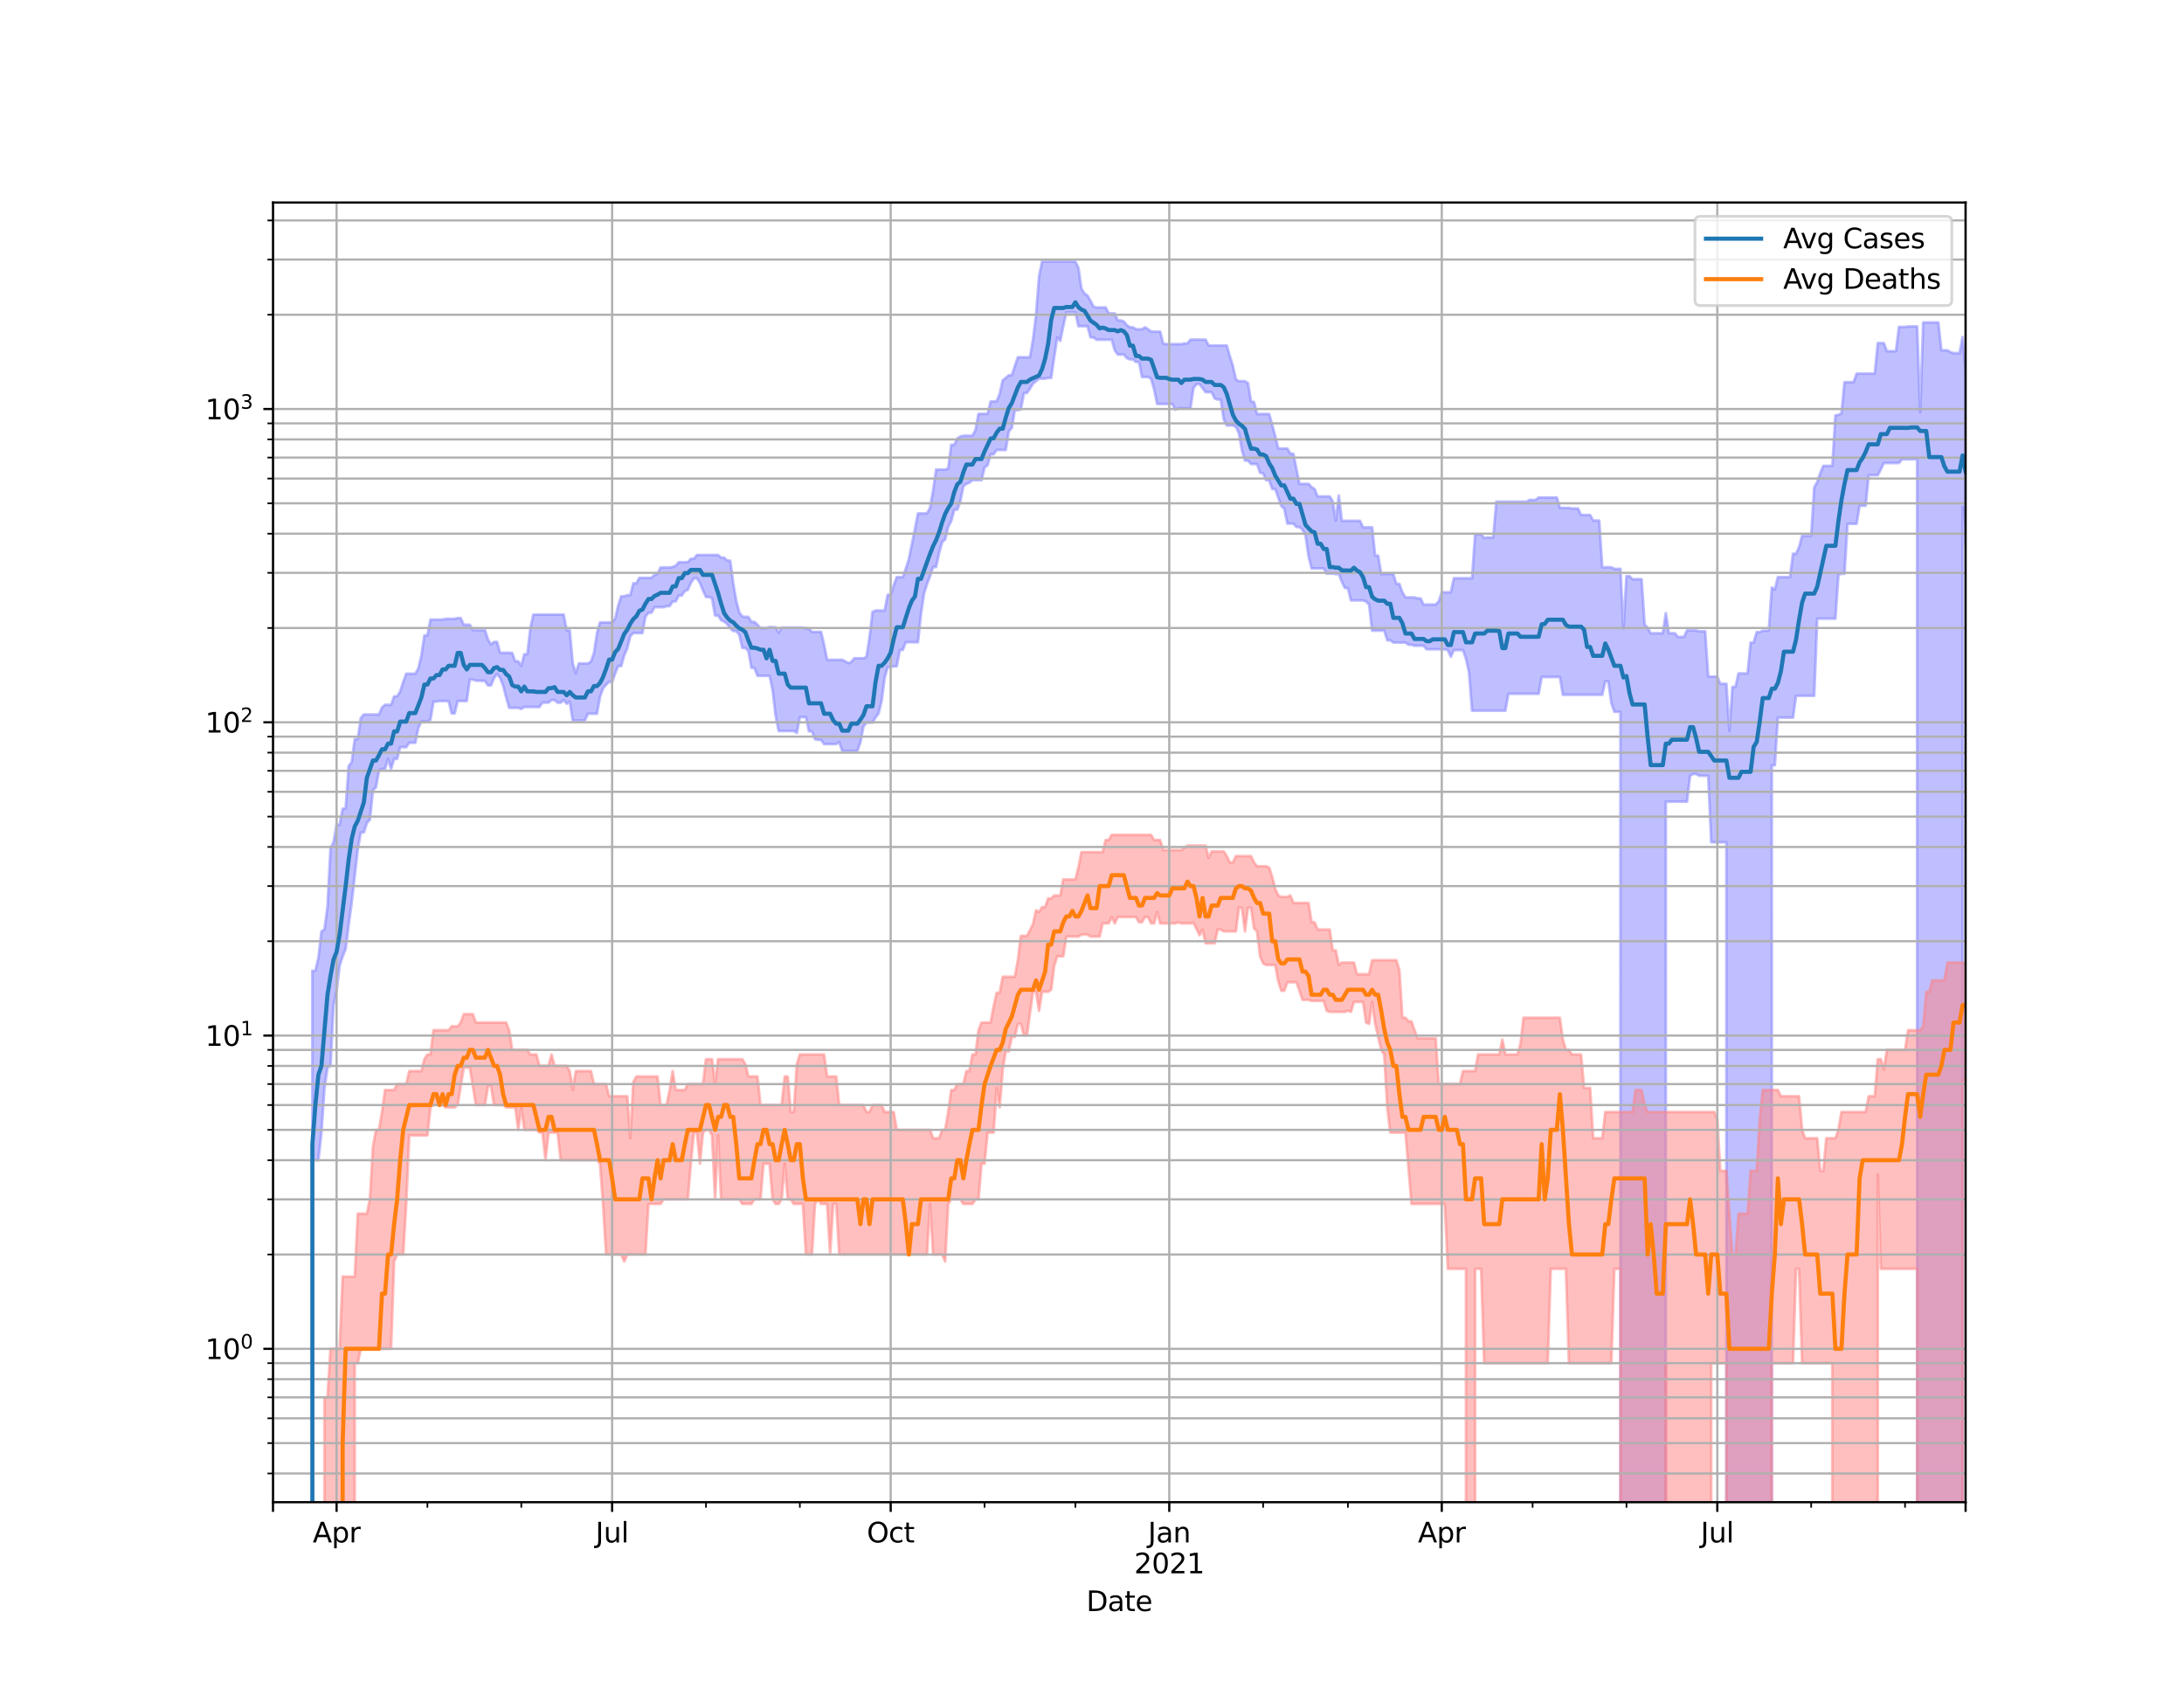 <?xml version="1.0" encoding="utf-8" standalone="no"?>
<!DOCTYPE svg PUBLIC "-//W3C//DTD SVG 1.1//EN"
  "http://www.w3.org/Graphics/SVG/1.1/DTD/svg11.dtd">
<svg height="612pt" version="1.1" viewBox="0 0 792 612" width="792pt" xmlns="http://www.w3.org/2000/svg" xmlns:xlink="http://www.w3.org/1999/xlink">
 <defs>
  <style type="text/css">*{stroke-linecap:butt;stroke-linejoin:round;}</style>
 </defs>
 <g id="figure_1">
  <g id="patch_1">
   <path d="M 0 612 
L 792 612 
L 792 0 
L 0 0 
z
" style="fill:#ffffff;"/>
  </g>
  <g id="axes_1">
   <g id="patch_2">
    <path d="M 99 544.68 
L 712.8 544.68 
L 712.8 73.44 
L 99 73.44 
z
" style="fill:#ffffff;"/>
   </g>
   <g id="PolyCollection_1">
    <path clip-path="url(#p68e2955192)" d="M 99 114073.863 
L 99 114073.863 
L 100.098 114073.863 
L 101.196 114073.863 
L 102.294 114073.863 
L 103.392 114073.863 
L 104.49 114073.863 
L 105.588 114073.863 
L 106.686 114073.863 
L 107.784 114073.863 
L 108.882 114073.863 
L 109.98 114073.863 
L 111.078 114073.863 
L 112.176 114073.863 
L 113.274 351.99 
L 114.372 351.99 
L 115.47 347.317 
L 116.569 337.723 
L 117.667 337.039 
L 118.765 328.729 
L 119.863 307.594 
L 120.961 305.401 
L 122.059 299.038 
L 123.157 299.038 
L 124.255 293.309 
L 125.353 293.03 
L 126.451 277.761 
L 127.549 276.353 
L 128.647 267.98 
L 129.745 267.98 
L 130.843 260.344 
L 131.941 259.07 
L 133.039 259.07 
L 134.137 259.07 
L 135.235 259.07 
L 136.333 259.07 
L 137.431 259.07 
L 138.529 256.528 
L 139.627 255.564 
L 140.725 255.564 
L 141.823 255.564 
L 142.921 252.495 
L 144.019 252.495 
L 145.117 250.733 
L 146.215 247.314 
L 147.313 244.289 
L 148.411 244.289 
L 149.509 244.289 
L 150.608 244.289 
L 151.706 242.392 
L 152.804 237.706 
L 153.902 230.418 
L 155 230.418 
L 156.098 224.669 
L 157.196 224.669 
L 158.294 224.669 
L 159.392 224.669 
L 160.49 224.669 
L 161.588 224.391 
L 162.686 224.391 
L 163.784 224.391 
L 164.882 224.391 
L 165.98 224.115 
L 167.078 224.115 
L 168.176 226.536 
L 169.274 226.536 
L 170.372 226.536 
L 171.47 228.476 
L 172.568 228.476 
L 173.666 228.476 
L 174.764 228.476 
L 175.862 228.476 
L 176.96 231.872 
L 178.058 233.676 
L 179.156 232.766 
L 180.254 232.766 
L 181.352 236.689 
L 182.45 236.689 
L 183.548 236.689 
L 184.647 236.689 
L 185.745 236.778 
L 186.843 239.804 
L 187.941 239.804 
L 189.039 241.406 
L 190.137 237.225 
L 191.235 237.225 
L 192.333 227.681 
L 193.431 222.847 
L 194.529 222.847 
L 195.627 222.847 
L 196.725 222.847 
L 197.823 222.847 
L 198.921 222.847 
L 200.019 222.847 
L 201.117 222.847 
L 202.215 222.847 
L 203.313 222.847 
L 204.411 222.847 
L 205.509 228.576 
L 206.607 228.576 
L 207.705 240.566 
L 208.803 244.082 
L 209.901 240.566 
L 210.999 240.566 
L 212.097 240.566 
L 213.195 240.566 
L 214.293 239.899 
L 215.391 236.778 
L 216.489 229.617 
L 217.587 225.7 
L 218.686 225.7 
L 219.784 225.7 
L 220.882 225.7 
L 221.98 225.7 
L 223.078 224.253 
L 224.176 219.625 
L 225.274 216.227 
L 226.372 216.227 
L 227.47 215.818 
L 228.568 215.818 
L 229.666 211.515 
L 230.764 211.515 
L 231.862 209.53 
L 232.96 209.53 
L 234.058 209.53 
L 235.156 209.53 
L 236.254 209.53 
L 237.352 208.433 
L 238.45 208.084 
L 239.548 205.77 
L 240.646 205.77 
L 241.744 205.77 
L 242.842 205.77 
L 243.94 205.58 
L 245.038 205.157 
L 246.136 203.862 
L 247.234 203.862 
L 248.332 203.862 
L 249.43 203.862 
L 250.528 202.616 
L 251.626 202.616 
L 252.725 201.241 
L 253.823 201.241 
L 254.921 201.241 
L 256.019 201.241 
L 257.117 201.241 
L 258.215 201.241 
L 259.313 201.241 
L 260.411 201.241 
L 261.509 202.202 
L 262.607 202.202 
L 263.705 203.272 
L 264.803 203.272 
L 265.901 211.479 
L 266.999 217.856 
L 268.097 222.071 
L 269.195 223.545 
L 270.293 223.681 
L 271.391 223.681 
L 272.489 225.511 
L 273.587 225.511 
L 274.685 226.512 
L 275.783 227.78 
L 276.881 227.78 
L 277.979 227.78 
L 279.077 227.361 
L 280.175 227.435 
L 281.273 227.435 
L 282.371 229.386 
L 283.469 227.582 
L 284.567 227.582 
L 285.665 227.582 
L 286.764 227.582 
L 287.862 227.582 
L 288.96 227.582 
L 290.058 227.582 
L 291.156 227.582 
L 292.254 227.928 
L 293.352 227.928 
L 294.45 229.132 
L 295.548 229.132 
L 296.646 229.132 
L 297.744 229.132 
L 298.842 233.676 
L 299.94 239.24 
L 301.038 239.24 
L 302.136 239.24 
L 303.234 239.24 
L 304.332 239.24 
L 305.43 239.24 
L 306.528 239.804 
L 307.626 240.471 
L 308.724 239.994 
L 309.822 238.682 
L 310.92 238.682 
L 312.018 238.682 
L 313.116 238.682 
L 314.214 238.192 
L 315.312 231.153 
L 316.41 221.895 
L 317.508 221.372 
L 318.606 221.372 
L 319.704 221.372 
L 320.803 221.372 
L 321.901 215.683 
L 322.999 215.683 
L 324.097 212.266 
L 325.195 209.275 
L 326.293 209.275 
L 327.391 209.275 
L 328.489 206.198 
L 329.587 202.734 
L 330.685 197.292 
L 331.783 191.971 
L 332.881 186.17 
L 333.979 186.17 
L 335.077 186.17 
L 336.175 186.17 
L 337.273 184.13 
L 338.371 177.858 
L 339.469 170.274 
L 340.567 170.274 
L 341.665 170.274 
L 342.763 170.274 
L 343.861 169.883 
L 344.959 161.283 
L 346.057 161.283 
L 347.155 158.97 
L 348.253 158.289 
L 349.351 157.994 
L 350.449 157.994 
L 351.547 157.994 
L 352.645 157.994 
L 353.743 155.908 
L 354.842 150.066 
L 355.94 150.066 
L 357.038 150.066 
L 358.136 150.066 
L 359.234 145.621 
L 360.332 145.537 
L 361.43 145.537 
L 362.528 142.784 
L 363.626 137.913 
L 364.724 137.034 
L 365.822 136.063 
L 366.92 136.063 
L 368.018 132.755 
L 369.116 129.534 
L 370.214 129.534 
L 371.312 129.534 
L 372.41 129.534 
L 373.508 129.534 
L 374.606 123.149 
L 375.704 114.217 
L 376.802 100.116 
L 377.9 94.86 
L 378.998 94.86 
L 380.096 94.86 
L 381.194 94.86 
L 382.292 94.86 
L 383.39 94.86 
L 384.488 94.86 
L 385.586 94.86 
L 386.684 94.86 
L 387.782 94.86 
L 388.881 94.86 
L 389.979 94.86 
L 391.077 97.098 
L 392.175 104.681 
L 393.273 106.448 
L 394.371 107.175 
L 395.469 109.075 
L 396.567 111.23 
L 397.665 111.489 
L 398.763 111.489 
L 399.861 111.489 
L 400.959 111.489 
L 402.057 113.637 
L 403.155 113.637 
L 404.253 113.637 
L 405.351 116.194 
L 406.449 116.194 
L 407.547 116.589 
L 408.645 117.927 
L 409.743 118.67 
L 410.841 118.67 
L 411.939 119.376 
L 413.037 119.376 
L 414.135 119.376 
L 415.233 118.67 
L 416.331 119.376 
L 417.429 120.248 
L 418.527 120.248 
L 419.625 120.248 
L 420.723 120.248 
L 421.821 124.564 
L 422.919 124.778 
L 424.018 124.778 
L 425.116 124.778 
L 426.214 124.778 
L 427.312 124.778 
L 428.41 124.778 
L 429.508 124.512 
L 430.606 124.512 
L 431.704 123.143 
L 432.802 123.143 
L 433.9 123.143 
L 434.998 123.143 
L 436.096 123.143 
L 437.194 123.143 
L 438.292 125.273 
L 439.39 125.273 
L 440.488 125.273 
L 441.586 125.273 
L 442.684 125.273 
L 443.782 125.273 
L 444.88 125.273 
L 445.978 129.114 
L 447.076 132.59 
L 448.174 137.531 
L 449.272 138.226 
L 450.37 138.226 
L 451.468 138.226 
L 452.566 138.918 
L 453.664 145.532 
L 454.762 145.827 
L 455.86 150.122 
L 456.958 150.122 
L 458.057 150.122 
L 459.155 150.122 
L 460.253 150.122 
L 461.351 154.062 
L 462.449 158.169 
L 463.547 162.636 
L 464.645 162.636 
L 465.743 162.636 
L 466.841 162.636 
L 467.939 164.497 
L 469.037 164.539 
L 470.135 170.051 
L 471.233 175.449 
L 472.331 175.449 
L 473.429 175.449 
L 474.527 175.449 
L 475.625 176.634 
L 476.723 177.322 
L 477.821 179.996 
L 478.919 179.996 
L 480.017 179.996 
L 481.115 179.996 
L 482.213 179.996 
L 483.311 181.83 
L 484.409 188.845 
L 485.507 179.696 
L 486.605 188.845 
L 487.703 188.845 
L 488.801 188.845 
L 489.899 188.845 
L 490.997 188.845 
L 492.096 188.845 
L 493.194 188.845 
L 494.292 191.224 
L 495.39 191.224 
L 496.488 191.224 
L 497.586 191.224 
L 498.684 201.472 
L 499.782 201.472 
L 500.88 208.134 
L 501.978 208.134 
L 503.076 208.134 
L 504.174 208.134 
L 505.272 208.134 
L 506.37 211.71 
L 507.468 211.71 
L 508.566 214.744 
L 509.664 216.619 
L 510.762 216.619 
L 511.86 216.619 
L 512.958 216.619 
L 514.056 216.975 
L 515.154 216.975 
L 516.252 219.208 
L 517.35 219.208 
L 518.448 219.208 
L 519.546 219.208 
L 520.644 219.208 
L 521.742 218.058 
L 522.84 214.763 
L 523.938 214.763 
L 525.036 214.763 
L 526.135 214.763 
L 527.233 209.667 
L 528.331 209.667 
L 529.429 209.667 
L 530.527 209.667 
L 531.625 209.667 
L 532.723 209.667 
L 533.821 209.667 
L 534.919 193.723 
L 536.017 193.723 
L 537.115 193.723 
L 538.213 195.079 
L 539.311 194.889 
L 540.409 194.889 
L 541.507 194.889 
L 542.605 181.927 
L 543.703 181.927 
L 544.801 181.927 
L 545.899 181.927 
L 546.997 181.927 
L 548.095 181.927 
L 549.193 181.927 
L 550.291 181.927 
L 551.389 181.927 
L 552.487 181.927 
L 553.585 181.927 
L 554.683 181.259 
L 555.781 181.259 
L 556.879 181.259 
L 557.977 180.391 
L 559.075 180.391 
L 560.174 180.391 
L 561.272 180.391 
L 562.37 180.391 
L 563.468 180.391 
L 564.566 180.391 
L 565.664 184.171 
L 566.762 184.171 
L 567.86 184.171 
L 568.958 184.171 
L 570.056 184.386 
L 571.154 184.386 
L 572.252 184.386 
L 573.35 186.737 
L 574.448 186.737 
L 575.546 186.737 
L 576.644 186.737 
L 577.742 188.744 
L 578.84 188.744 
L 579.938 188.744 
L 581.036 205.691 
L 582.134 205.691 
L 583.232 205.691 
L 584.33 205.691 
L 585.428 206.262 
L 586.526 206.262 
L 587.624 206.262 
L 588.722 227.854 
L 589.82 208.903 
L 590.918 208.903 
L 592.016 210.027 
L 593.114 210.027 
L 594.213 210.027 
L 595.311 210.027 
L 596.409 226.487 
L 597.507 227.656 
L 598.605 229.617 
L 599.703 229.617 
L 600.801 229.617 
L 601.899 229.617 
L 602.997 229.617 
L 604.095 222.314 
L 605.193 229.617 
L 606.291 229.617 
L 607.389 229.617 
L 608.487 230.942 
L 609.585 230.942 
L 610.683 230.942 
L 611.781 228.602 
L 612.879 228.602 
L 613.977 228.602 
L 615.075 228.602 
L 616.173 228.904 
L 617.271 228.904 
L 618.369 228.904 
L 619.467 245.335 
L 620.565 245.335 
L 621.663 245.335 
L 622.761 245.335 
L 623.859 247.942 
L 624.957 247.942 
L 626.055 247.942 
L 627.153 264.95 
L 628.252 249.07 
L 629.35 249.07 
L 630.448 244.185 
L 631.546 244.185 
L 632.644 244.185 
L 633.742 244.185 
L 634.84 233.013 
L 635.938 233.013 
L 637.036 229.208 
L 638.134 229.208 
L 639.232 228.677 
L 640.33 228.677 
L 641.428 228.677 
L 642.526 213.03 
L 643.624 213.749 
L 644.722 209.275 
L 645.82 209.275 
L 646.918 209.275 
L 648.016 209.275 
L 649.114 209.275 
L 650.212 200.781 
L 651.31 200.781 
L 652.408 198.396 
L 653.506 194.284 
L 654.604 194.284 
L 655.702 194.284 
L 656.8 194.284 
L 657.898 176.739 
L 658.996 174.752 
L 660.094 171.593 
L 661.192 168.937 
L 662.291 168.937 
L 663.389 168.937 
L 664.487 168.937 
L 665.585 150.626 
L 666.683 150.425 
L 667.781 149.963 
L 668.879 138.581 
L 669.977 138.581 
L 671.075 138.581 
L 672.173 138.581 
L 673.271 135.477 
L 674.369 135.477 
L 675.467 135.477 
L 676.565 135.477 
L 677.663 135.477 
L 678.761 135.477 
L 679.859 135.477 
L 680.957 124.412 
L 682.055 124.412 
L 683.153 124.412 
L 684.251 127.341 
L 685.349 127.341 
L 686.447 127.341 
L 687.545 127.341 
L 688.643 118.538 
L 689.741 118.538 
L 690.839 118.538 
L 691.937 118.368 
L 693.035 118.368 
L 694.133 118.368 
L 695.231 118.368 
L 696.33 149.466 
L 697.428 116.922 
L 698.526 116.922 
L 699.624 116.922 
L 700.722 116.922 
L 701.82 116.922 
L 702.918 116.922 
L 704.016 127.004 
L 705.114 127.004 
L 706.212 127.004 
L 707.31 127.71 
L 708.408 128.053 
L 709.506 128.053 
L 710.604 128.053 
L 711.702 122.236 
L 712.8 134.607 
L 712.8 197.492 
L 712.8 197.492 
L 711.702 183.815 
L 710.604 114073.863 
L 709.506 114073.863 
L 708.408 114073.863 
L 707.31 114073.863 
L 706.212 114073.863 
L 705.114 114073.863 
L 704.016 114073.863 
L 702.918 114073.863 
L 701.82 114073.863 
L 700.722 114073.863 
L 699.624 114073.863 
L 698.526 114073.863 
L 697.428 114073.863 
L 696.33 114073.863 
L 695.231 166.532 
L 694.133 166.532 
L 693.035 166.532 
L 691.937 166.532 
L 690.839 166.532 
L 689.741 166.532 
L 688.643 167.899 
L 687.545 167.899 
L 686.447 167.899 
L 685.349 167.899 
L 684.251 167.899 
L 683.153 167.899 
L 682.055 170.197 
L 680.957 172.318 
L 679.859 172.318 
L 678.761 172.318 
L 677.663 172.318 
L 676.565 183.361 
L 675.467 183.361 
L 674.369 183.361 
L 673.271 189.923 
L 672.173 189.923 
L 671.075 189.923 
L 669.977 189.923 
L 668.879 208.051 
L 667.781 208.051 
L 666.683 208.5 
L 665.585 224.322 
L 664.487 224.322 
L 663.389 224.322 
L 662.291 224.322 
L 661.192 224.322 
L 660.094 224.322 
L 658.996 224.322 
L 657.898 252.291 
L 656.8 252.291 
L 655.702 252.291 
L 654.604 252.291 
L 653.506 252.291 
L 652.408 252.291 
L 651.31 252.291 
L 650.212 260.201 
L 649.114 260.201 
L 648.016 260.201 
L 646.918 260.201 
L 645.82 260.201 
L 644.722 260.201 
L 643.624 277.49 
L 642.526 277.49 
L 641.428 114073.863 
L 640.33 114073.863 
L 639.232 114073.863 
L 638.134 114073.863 
L 637.036 114073.863 
L 635.938 114073.863 
L 634.84 114073.863 
L 633.742 114073.863 
L 632.644 114073.863 
L 631.546 114073.863 
L 630.448 114073.863 
L 629.35 114073.863 
L 628.252 114073.863 
L 627.153 114073.863 
L 626.055 305.401 
L 624.957 305.401 
L 623.859 305.401 
L 622.761 305.401 
L 621.663 305.401 
L 620.565 305.401 
L 619.467 281.286 
L 618.369 281.286 
L 617.271 281.286 
L 616.173 281.286 
L 615.075 280.633 
L 613.977 280.633 
L 612.879 281.286 
L 611.781 290.676 
L 610.683 290.676 
L 609.585 290.676 
L 608.487 290.676 
L 607.389 290.676 
L 606.291 290.676 
L 605.193 290.676 
L 604.095 290.676 
L 602.997 114073.863 
L 601.899 114073.863 
L 600.801 114073.863 
L 599.703 114073.863 
L 598.605 114073.863 
L 597.507 114073.863 
L 596.409 114073.863 
L 595.311 114073.863 
L 594.213 114073.863 
L 593.114 114073.863 
L 592.016 114073.863 
L 590.918 114073.863 
L 589.82 114073.863 
L 588.722 114073.863 
L 587.624 258.102 
L 586.526 258.102 
L 585.428 258.102 
L 584.33 254.918 
L 583.232 247.094 
L 582.134 247.094 
L 581.036 251.927 
L 579.938 251.927 
L 578.84 251.927 
L 577.742 251.927 
L 576.644 251.927 
L 575.546 251.927 
L 574.448 251.927 
L 573.35 251.927 
L 572.252 251.927 
L 571.154 251.927 
L 570.056 251.927 
L 568.958 251.927 
L 567.86 251.927 
L 566.762 251.927 
L 565.664 245.477 
L 564.566 245.477 
L 563.468 245.477 
L 562.37 245.477 
L 561.272 245.477 
L 560.174 245.477 
L 559.075 245.477 
L 557.977 251.566 
L 556.879 251.566 
L 555.781 251.566 
L 554.683 251.566 
L 553.585 251.566 
L 552.487 251.566 
L 551.389 251.566 
L 550.291 251.566 
L 549.193 251.566 
L 548.095 251.566 
L 546.997 251.566 
L 545.899 257.692 
L 544.801 257.692 
L 543.703 257.692 
L 542.605 257.692 
L 541.507 257.692 
L 540.409 257.692 
L 539.311 257.692 
L 538.213 257.692 
L 537.115 257.692 
L 536.017 257.692 
L 534.919 257.692 
L 533.821 257.692 
L 532.723 243.774 
L 531.625 238.837 
L 530.527 235.722 
L 529.429 235.722 
L 528.331 235.722 
L 527.233 235.722 
L 526.135 238.131 
L 525.036 235.693 
L 523.938 235.433 
L 522.84 235.433 
L 521.742 235.433 
L 520.644 235.433 
L 519.546 235.433 
L 518.448 235.433 
L 517.35 235.433 
L 516.252 234.152 
L 515.154 234.152 
L 514.056 234.152 
L 512.958 234.152 
L 511.86 233.76 
L 510.762 233.76 
L 509.664 232.985 
L 508.566 232.985 
L 507.468 232.985 
L 506.37 232.985 
L 505.272 232.985 
L 504.174 232.168 
L 503.076 232.168 
L 501.978 228.576 
L 500.88 228.652 
L 499.782 228.652 
L 498.684 228.652 
L 497.586 228.652 
L 496.488 219.208 
L 495.39 218.099 
L 494.292 217.715 
L 493.194 217.715 
L 492.096 217.715 
L 490.997 217.715 
L 489.899 217.715 
L 488.801 213.213 
L 487.703 213.213 
L 486.605 210.949 
L 485.507 208.15 
L 484.409 208.15 
L 483.311 208.001 
L 482.213 208.001 
L 481.115 208.001 
L 480.017 206.103 
L 478.919 206.103 
L 477.821 206.103 
L 476.723 206.103 
L 475.625 206.103 
L 474.527 201.69 
L 473.429 194.121 
L 472.331 192.079 
L 471.233 191.083 
L 470.135 191.083 
L 469.037 189.842 
L 467.939 189.842 
L 466.841 189.842 
L 465.743 184.458 
L 464.645 183.452 
L 463.547 180.419 
L 462.449 177.304 
L 461.351 177.304 
L 460.253 174.132 
L 459.155 174.132 
L 458.057 171.625 
L 456.958 171.419 
L 455.86 168.26 
L 454.762 168.26 
L 453.664 168.26 
L 452.566 167.012 
L 451.468 167.012 
L 450.37 163.253 
L 449.272 157.055 
L 448.174 154.748 
L 447.076 154.262 
L 445.978 154.262 
L 444.88 154.262 
L 443.782 152.122 
L 442.684 144.874 
L 441.586 144.874 
L 440.488 144.485 
L 439.39 142.197 
L 438.292 142.197 
L 437.194 142.197 
L 436.096 140.691 
L 434.998 139.274 
L 433.9 139.274 
L 432.802 140.691 
L 431.704 148.038 
L 430.606 148.038 
L 429.508 148.038 
L 428.41 148.038 
L 427.312 148.038 
L 426.214 148.56 
L 425.116 146.464 
L 424.018 146.464 
L 422.919 146.464 
L 421.821 146.464 
L 420.723 146.464 
L 419.625 146.464 
L 418.527 141.137 
L 417.429 137.349 
L 416.331 136.674 
L 415.233 136.674 
L 414.135 136.674 
L 413.037 131.235 
L 411.939 131.266 
L 410.841 130.298 
L 409.743 130.298 
L 408.645 129.859 
L 407.547 128.533 
L 406.449 128.533 
L 405.351 128.533 
L 404.253 127.03 
L 403.155 123.176 
L 402.057 123.176 
L 400.959 123.176 
L 399.861 123.176 
L 398.763 123.176 
L 397.665 123.176 
L 396.567 122.359 
L 395.469 122.359 
L 394.371 118.263 
L 393.273 118.263 
L 392.175 118.263 
L 391.077 118.263 
L 389.979 113.243 
L 388.881 113.243 
L 387.782 113.243 
L 386.684 113.243 
L 385.586 118.263 
L 384.488 123.613 
L 383.39 122.338 
L 382.292 129.524 
L 381.194 137.011 
L 380.096 137.011 
L 378.998 137.278 
L 377.9 137.278 
L 376.802 137.278 
L 375.704 138.182 
L 374.606 139.094 
L 373.508 140.903 
L 372.41 142.485 
L 371.312 142.569 
L 370.214 148.456 
L 369.116 148.724 
L 368.018 148.724 
L 366.92 155.143 
L 365.822 156.487 
L 364.724 163.16 
L 363.626 163.16 
L 362.528 163.16 
L 361.43 163.16 
L 360.332 164.731 
L 359.234 164.731 
L 358.136 168.698 
L 357.038 169.51 
L 355.94 174.099 
L 354.842 174.099 
L 353.743 174.099 
L 352.645 174.099 
L 351.547 174.98 
L 350.449 175.474 
L 349.351 176.294 
L 348.253 181.81 
L 347.155 184.787 
L 346.057 184.787 
L 344.959 188.935 
L 343.861 191.001 
L 342.763 195.591 
L 341.665 196.539 
L 340.567 200.468 
L 339.469 205.596 
L 338.371 205.596 
L 337.273 208.953 
L 336.175 211.764 
L 335.077 215.24 
L 333.979 222.669 
L 332.881 232.876 
L 331.783 232.876 
L 330.685 232.876 
L 329.587 232.876 
L 328.489 232.876 
L 327.391 235.636 
L 326.293 235.722 
L 325.195 241.602 
L 324.097 241.602 
L 322.999 241.897 
L 321.901 241.897 
L 320.803 245.76 
L 319.704 254.195 
L 318.606 258.699 
L 317.508 260.153 
L 316.41 261.997 
L 315.312 261.997 
L 314.214 261.997 
L 313.116 263.451 
L 312.018 269.109 
L 310.92 272.293 
L 309.822 272.293 
L 308.724 272.293 
L 307.626 272.293 
L 306.528 272.293 
L 305.43 272.293 
L 304.332 269.109 
L 303.234 269.799 
L 302.136 269.799 
L 301.038 269.799 
L 299.94 269.799 
L 298.842 269.799 
L 297.744 268.26 
L 296.646 268.26 
L 295.548 268.036 
L 294.45 265.161 
L 293.352 265.161 
L 292.254 260.011 
L 291.156 260.011 
L 290.058 260.011 
L 288.96 265.744 
L 287.862 265.055 
L 286.764 265.055 
L 285.665 265.055 
L 284.567 265.055 
L 283.469 265.055 
L 282.371 265.055 
L 281.273 259.585 
L 280.175 250.224 
L 279.077 245.054 
L 277.979 245.054 
L 276.881 245.054 
L 275.783 245.054 
L 274.685 245.054 
L 273.587 242.16 
L 272.489 242.16 
L 271.391 236.043 
L 270.293 234.917 
L 269.195 234.917 
L 268.097 230.21 
L 266.999 228.803 
L 265.901 228.803 
L 264.803 227.804 
L 263.705 226.271 
L 262.607 225.369 
L 261.509 224.878 
L 260.411 223.184 
L 259.313 223.184 
L 258.215 216.935 
L 257.117 216.462 
L 256.019 216.462 
L 254.921 214.066 
L 253.823 211.373 
L 252.725 209.701 
L 251.626 209.701 
L 250.528 211.373 
L 249.43 213.861 
L 248.332 214.348 
L 247.234 215.934 
L 246.136 215.934 
L 245.038 218.079 
L 243.94 218.079 
L 242.842 219.771 
L 241.744 219.771 
L 240.646 220.172 
L 239.548 220.172 
L 238.45 220.172 
L 237.352 220.172 
L 236.254 222.137 
L 235.156 222.203 
L 234.058 223.613 
L 232.96 229.54 
L 231.862 229.54 
L 230.764 229.54 
L 229.666 229.54 
L 228.568 230.679 
L 227.47 235.088 
L 226.372 237.585 
L 225.274 241.504 
L 224.176 241.504 
L 223.078 244.22 
L 221.98 247.314 
L 220.882 247.204 
L 219.784 248.315 
L 218.686 249.605 
L 217.587 252.699 
L 216.489 258.791 
L 215.391 258.791 
L 214.293 258.791 
L 213.195 258.791 
L 212.097 261.261 
L 210.999 261.261 
L 209.901 261.261 
L 208.803 261.261 
L 207.705 261.261 
L 206.607 254.407 
L 205.509 255.176 
L 204.411 253.817 
L 203.313 254.79 
L 202.215 254.79 
L 201.117 253.817 
L 200.019 253.817 
L 198.921 254.747 
L 197.823 254.747 
L 196.725 254.747 
L 195.627 256.352 
L 194.529 256.352 
L 193.431 256.352 
L 192.333 256.352 
L 191.235 256.352 
L 190.137 256.352 
L 189.039 257.062 
L 187.941 256.661 
L 186.843 256.661 
L 185.745 256.661 
L 184.647 256.661 
L 183.548 252.822 
L 182.45 248.578 
L 181.352 245.831 
L 180.254 244.392 
L 179.156 245.831 
L 178.058 248.54 
L 176.96 248.54 
L 175.862 246.875 
L 174.764 246.875 
L 173.666 246.803 
L 172.568 246.803 
L 171.47 246.405 
L 170.372 246.405 
L 169.274 254.195 
L 168.176 254.195 
L 167.078 254.195 
L 165.98 254.195 
L 164.882 258.653 
L 163.784 258.653 
L 162.686 254.195 
L 161.588 254.195 
L 160.49 254.195 
L 159.392 254.195 
L 158.294 254.407 
L 157.196 254.407 
L 156.098 260.97 
L 155 261.603 
L 153.902 261.603 
L 152.804 261.603 
L 151.706 263.912 
L 150.608 269.338 
L 149.509 269.338 
L 148.411 269.338 
L 147.313 270.911 
L 146.215 270.911 
L 145.117 270.911 
L 144.019 275.177 
L 142.921 275.177 
L 141.823 278.793 
L 140.725 275.177 
L 139.627 278.793 
L 138.529 278.793 
L 137.431 279.422 
L 136.333 285.479 
L 135.235 286.524 
L 134.137 297.188 
L 133.039 298.413 
L 131.941 301.839 
L 130.843 301.839 
L 129.745 307.969 
L 128.647 317.493 
L 127.549 327.223 
L 126.451 335.261 
L 125.353 344.081 
L 124.255 346.763 
L 123.157 350.186 
L 122.059 359.238 
L 120.961 364.475 
L 119.863 386.49 
L 118.765 387.111 
L 117.667 394.507 
L 116.569 410.672 
L 115.47 420.683 
L 114.372 420.683 
L 113.274 420.683 
L 112.176 114073.863 
L 111.078 114073.863 
L 109.98 114073.863 
L 108.882 114073.863 
L 107.784 114073.863 
L 106.686 114073.863 
L 105.588 114073.863 
L 104.49 114073.863 
L 103.392 114073.863 
L 102.294 114073.863 
L 101.196 114073.863 
L 100.098 114073.863 
L 99 114073.863 
z
" style="fill:#8080ff;fill-opacity:0.5;stroke:#8080ff;stroke-opacity:0.5;"/>
   </g>
   <g id="PolyCollection_2">
    <path clip-path="url(#p68e2955192)" d="M 99 114073.863 
L 99 114073.863 
L 100.098 114073.863 
L 101.196 114073.863 
L 102.294 114073.863 
L 103.392 114073.863 
L 104.49 114073.863 
L 105.588 114073.863 
L 106.686 114073.863 
L 107.784 114073.863 
L 108.882 114073.863 
L 109.98 114073.863 
L 111.078 114073.863 
L 112.176 114073.863 
L 113.274 114073.863 
L 114.372 114073.863 
L 115.47 114073.863 
L 116.569 114073.863 
L 117.667 506.662 
L 118.765 506.662 
L 119.863 489.068 
L 120.961 489.068 
L 122.059 489.068 
L 123.157 489.068 
L 124.255 462.892 
L 125.353 462.892 
L 126.451 462.892 
L 127.549 462.892 
L 128.647 462.892 
L 129.745 440.071 
L 130.843 440.071 
L 131.941 440.071 
L 133.039 440.071 
L 134.137 434.874 
L 135.235 415.981 
L 136.333 409.675 
L 137.431 409.675 
L 138.529 403.212 
L 139.627 395.238 
L 140.725 395.238 
L 141.823 395.238 
L 142.921 395.238 
L 144.019 393.077 
L 145.117 393.077 
L 146.215 393.077 
L 147.313 393.077 
L 148.411 388.376 
L 149.509 388.376 
L 150.608 388.376 
L 151.706 388.376 
L 152.804 388.376 
L 153.902 384.083 
L 155 382.352 
L 156.098 382.352 
L 157.196 373.548 
L 158.294 373.548 
L 159.392 373.548 
L 160.49 373.548 
L 161.588 373.548 
L 162.686 373.548 
L 163.784 372.145 
L 164.882 372.145 
L 165.98 372.145 
L 167.078 370.781 
L 168.176 367.738 
L 169.274 367.738 
L 170.372 367.738 
L 171.47 367.738 
L 172.568 370.781 
L 173.666 370.781 
L 174.764 370.781 
L 175.862 370.781 
L 176.96 370.781 
L 178.058 370.781 
L 179.156 370.781 
L 180.254 370.781 
L 181.352 370.781 
L 182.45 370.781 
L 183.548 370.781 
L 184.647 373.548 
L 185.745 380.68 
L 186.843 380.68 
L 187.941 380.68 
L 189.039 380.68 
L 190.137 380.68 
L 191.235 380.68 
L 192.333 382.352 
L 193.431 382.352 
L 194.529 382.352 
L 195.627 386.49 
L 196.725 386.49 
L 197.823 386.49 
L 198.921 386.49 
L 200.019 382.352 
L 201.117 386.49 
L 202.215 386.49 
L 203.313 386.49 
L 204.411 386.49 
L 205.509 386.49 
L 206.607 388.376 
L 207.705 395.238 
L 208.803 388.376 
L 209.901 388.376 
L 210.999 388.376 
L 212.097 388.376 
L 213.195 388.376 
L 214.293 388.376 
L 215.391 393.077 
L 216.489 393.077 
L 217.587 393.077 
L 218.686 393.077 
L 219.784 393.077 
L 220.882 397.498 
L 221.98 397.498 
L 223.078 397.498 
L 224.176 397.498 
L 225.274 397.498 
L 226.372 397.498 
L 227.47 397.498 
L 228.568 412.727 
L 229.666 392.378 
L 230.764 390.336 
L 231.862 390.336 
L 232.96 390.336 
L 234.058 390.336 
L 235.156 390.336 
L 236.254 390.336 
L 237.352 390.336 
L 238.45 390.336 
L 239.548 400.681 
L 240.646 400.681 
L 241.744 400.681 
L 242.842 395.238 
L 243.94 388.376 
L 245.038 395.238 
L 246.136 395.238 
L 247.234 395.238 
L 248.332 395.238 
L 249.43 393.077 
L 250.528 393.077 
L 251.626 393.077 
L 252.725 393.077 
L 253.823 393.077 
L 254.921 393.077 
L 256.019 384.083 
L 257.117 384.083 
L 258.215 384.083 
L 259.313 393.077 
L 260.411 384.083 
L 261.509 384.083 
L 262.607 384.083 
L 263.705 384.083 
L 264.803 384.083 
L 265.901 384.083 
L 266.999 384.083 
L 268.097 384.083 
L 269.195 384.083 
L 270.293 385.877 
L 271.391 390.336 
L 272.489 390.336 
L 273.587 390.336 
L 274.685 390.336 
L 275.783 400.681 
L 276.881 400.681 
L 277.979 400.681 
L 279.077 400.681 
L 280.175 400.681 
L 281.273 400.681 
L 282.371 400.681 
L 283.469 400.681 
L 284.567 390.336 
L 285.665 390.336 
L 286.764 403.212 
L 287.862 403.212 
L 288.96 385.877 
L 290.058 382.352 
L 291.156 382.352 
L 292.254 382.352 
L 293.352 382.352 
L 294.45 382.352 
L 295.548 382.352 
L 296.646 382.352 
L 297.744 382.352 
L 298.842 382.352 
L 299.94 390.336 
L 301.038 390.336 
L 302.136 390.336 
L 303.234 390.336 
L 304.332 400.681 
L 305.43 400.681 
L 306.528 400.681 
L 307.626 400.681 
L 308.724 400.681 
L 309.822 400.681 
L 310.92 400.681 
L 312.018 400.681 
L 313.116 400.681 
L 314.214 403.212 
L 315.312 403.212 
L 316.41 400.681 
L 317.508 400.681 
L 318.606 400.681 
L 319.704 400.681 
L 320.803 403.212 
L 321.901 403.212 
L 322.999 403.212 
L 324.097 403.212 
L 325.195 409.675 
L 326.293 409.675 
L 327.391 409.675 
L 328.489 409.675 
L 329.587 409.675 
L 330.685 409.675 
L 331.783 409.675 
L 332.881 409.675 
L 333.979 409.675 
L 335.077 409.675 
L 336.175 409.675 
L 337.273 409.675 
L 338.371 412.727 
L 339.469 412.727 
L 340.567 412.727 
L 341.665 409.675 
L 342.763 409.675 
L 343.861 403.212 
L 344.959 395.238 
L 346.057 395.238 
L 347.155 393.077 
L 348.253 393.077 
L 349.351 393.077 
L 350.449 388.376 
L 351.547 388.376 
L 352.645 382.352 
L 353.743 382.352 
L 354.842 373.548 
L 355.94 370.781 
L 357.038 370.781 
L 358.136 370.781 
L 359.234 370.781 
L 360.332 364.871 
L 361.43 359.953 
L 362.528 359.953 
L 363.626 354.183 
L 364.724 354.183 
L 365.822 354.183 
L 366.92 354.183 
L 368.018 354.183 
L 369.116 348.16 
L 370.214 339.356 
L 371.312 339.356 
L 372.41 339.356 
L 373.508 337.266 
L 374.606 335.044 
L 375.704 330.086 
L 376.802 330.679 
L 377.9 328.921 
L 378.998 328.921 
L 380.096 325.761 
L 381.194 325.761 
L 382.292 324.692 
L 383.39 324.692 
L 384.488 324.692 
L 385.586 318.882 
L 386.684 318.882 
L 387.782 318.882 
L 388.881 318.882 
L 389.979 318.882 
L 391.077 314.538 
L 392.175 308.983 
L 393.273 308.983 
L 394.371 308.983 
L 395.469 308.983 
L 396.567 308.983 
L 397.665 308.983 
L 398.763 308.983 
L 399.861 308.983 
L 400.959 304.574 
L 402.057 304.574 
L 403.155 302.734 
L 404.253 302.734 
L 405.351 302.734 
L 406.449 302.734 
L 407.547 302.734 
L 408.645 302.734 
L 409.743 302.734 
L 410.841 302.734 
L 411.939 302.734 
L 413.037 302.734 
L 414.135 302.734 
L 415.233 302.734 
L 416.331 302.734 
L 417.429 302.734 
L 418.527 304.574 
L 419.625 304.574 
L 420.723 304.574 
L 421.821 308.22 
L 422.919 308.22 
L 424.018 308.22 
L 425.116 308.22 
L 426.214 308.22 
L 427.312 308.22 
L 428.41 308.22 
L 429.508 307.345 
L 430.606 306.607 
L 431.704 306.607 
L 432.802 306.607 
L 433.9 306.607 
L 434.998 306.607 
L 436.096 306.607 
L 437.194 306.607 
L 438.292 311.077 
L 439.39 308.728 
L 440.488 308.728 
L 441.586 308.728 
L 442.684 308.728 
L 443.782 308.728 
L 444.88 310.413 
L 445.978 312.708 
L 447.076 312.708 
L 448.174 310.413 
L 449.272 310.413 
L 450.37 310.413 
L 451.468 310.413 
L 452.566 310.413 
L 453.664 310.413 
L 454.762 312.708 
L 455.86 314.11 
L 456.958 314.11 
L 458.057 314.11 
L 459.155 314.11 
L 460.253 314.538 
L 461.351 317.952 
L 462.449 322.286 
L 463.547 324.692 
L 464.645 325.224 
L 465.743 325.224 
L 466.841 325.224 
L 467.939 324.692 
L 469.037 327.408 
L 470.135 327.408 
L 471.233 327.408 
L 472.331 327.408 
L 473.429 327.408 
L 474.527 327.408 
L 475.625 334.396 
L 476.723 334.396 
L 477.821 337.039 
L 478.919 337.039 
L 480.017 337.039 
L 481.115 337.039 
L 482.213 337.039 
L 483.311 344.606 
L 484.409 344.606 
L 485.507 349.891 
L 486.605 349.018 
L 487.703 349.018 
L 488.801 349.018 
L 489.899 349.018 
L 490.997 349.018 
L 492.096 353.232 
L 493.194 353.232 
L 494.292 353.232 
L 495.39 353.232 
L 496.488 353.232 
L 497.586 348.16 
L 498.684 348.16 
L 499.782 348.16 
L 500.88 348.16 
L 501.978 348.16 
L 503.076 348.16 
L 504.174 348.16 
L 505.272 348.16 
L 506.37 348.16 
L 507.468 351.685 
L 508.566 369.019 
L 509.664 369.019 
L 510.762 370.335 
L 511.86 370.335 
L 512.958 373.548 
L 514.056 376.479 
L 515.154 376.479 
L 516.252 376.479 
L 517.35 376.479 
L 518.448 376.479 
L 519.546 376.479 
L 520.644 376.479 
L 521.742 393.077 
L 522.84 393.077 
L 523.938 393.077 
L 525.036 393.077 
L 526.135 393.077 
L 527.233 393.077 
L 528.331 393.077 
L 529.429 393.077 
L 530.527 388.376 
L 531.625 388.376 
L 532.723 388.376 
L 533.821 388.376 
L 534.919 388.376 
L 536.017 382.352 
L 537.115 382.352 
L 538.213 382.352 
L 539.311 382.352 
L 540.409 382.352 
L 541.507 382.352 
L 542.605 382.352 
L 543.703 382.352 
L 544.801 376.985 
L 545.899 382.352 
L 546.997 382.352 
L 548.095 382.352 
L 549.193 382.352 
L 550.291 382.352 
L 551.389 378.535 
L 552.487 369.019 
L 553.585 369.019 
L 554.683 369.019 
L 555.781 369.019 
L 556.879 369.019 
L 557.977 369.019 
L 559.075 369.019 
L 560.174 369.019 
L 561.272 369.019 
L 562.37 369.019 
L 563.468 369.019 
L 564.566 369.019 
L 565.664 369.019 
L 566.762 376.985 
L 567.86 380.68 
L 568.958 380.68 
L 570.056 382.352 
L 571.154 382.352 
L 572.252 382.352 
L 573.35 382.352 
L 574.448 394.507 
L 575.546 394.507 
L 576.644 394.507 
L 577.742 412.727 
L 578.84 412.727 
L 579.938 412.727 
L 581.036 412.727 
L 582.134 403.212 
L 583.232 403.212 
L 584.33 403.212 
L 585.428 403.212 
L 586.526 403.212 
L 587.624 403.212 
L 588.722 403.212 
L 589.82 403.212 
L 590.918 403.212 
L 592.016 403.212 
L 593.114 395.238 
L 594.213 395.238 
L 595.311 395.238 
L 596.409 400.681 
L 597.507 403.212 
L 598.605 403.212 
L 599.703 403.212 
L 600.801 403.212 
L 601.899 403.212 
L 602.997 403.212 
L 604.095 403.212 
L 605.193 403.212 
L 606.291 403.212 
L 607.389 403.212 
L 608.487 403.212 
L 609.585 403.212 
L 610.683 403.212 
L 611.781 403.212 
L 612.879 403.212 
L 613.977 403.212 
L 615.075 403.212 
L 616.173 403.212 
L 617.271 403.212 
L 618.369 403.212 
L 619.467 403.212 
L 620.565 403.212 
L 621.663 403.212 
L 622.761 405.879 
L 623.859 424.528 
L 624.957 424.528 
L 626.055 424.528 
L 627.153 440.071 
L 628.252 454.875 
L 629.35 454.875 
L 630.448 440.071 
L 631.546 440.071 
L 632.644 440.071 
L 633.742 440.071 
L 634.84 424.528 
L 635.938 424.528 
L 637.036 424.528 
L 638.134 405.879 
L 639.232 395.238 
L 640.33 395.238 
L 641.428 395.238 
L 642.526 395.238 
L 643.624 395.238 
L 644.722 395.238 
L 645.82 397.498 
L 646.918 397.498 
L 648.016 397.498 
L 649.114 397.498 
L 650.212 397.498 
L 651.31 397.498 
L 652.408 397.498 
L 653.506 409.675 
L 654.604 412.727 
L 655.702 412.727 
L 656.8 412.727 
L 657.898 412.727 
L 658.996 412.727 
L 660.094 424.528 
L 661.192 424.528 
L 662.291 412.727 
L 663.389 412.727 
L 664.487 412.727 
L 665.585 412.727 
L 666.683 409.675 
L 667.781 403.212 
L 668.879 403.212 
L 669.977 403.212 
L 671.075 403.212 
L 672.173 403.212 
L 673.271 403.212 
L 674.369 403.212 
L 675.467 403.212 
L 676.565 403.212 
L 677.663 397.498 
L 678.761 397.498 
L 679.859 397.498 
L 680.957 384.083 
L 682.055 384.083 
L 683.153 387.739 
L 684.251 380.68 
L 685.349 380.68 
L 686.447 380.68 
L 687.545 380.68 
L 688.643 380.68 
L 689.741 380.68 
L 690.839 380.68 
L 691.937 373.548 
L 693.035 373.548 
L 694.133 373.548 
L 695.231 373.548 
L 696.33 373.548 
L 697.428 372.145 
L 698.526 359.595 
L 699.624 359.595 
L 700.722 355.481 
L 701.82 355.481 
L 702.918 355.481 
L 704.016 355.481 
L 705.114 355.481 
L 706.212 349.018 
L 707.31 349.018 
L 708.408 349.018 
L 709.506 349.018 
L 710.604 349.018 
L 711.702 349.018 
L 712.8 349.018 
L 712.8 391.688 
L 712.8 391.688 
L 711.702 391.688 
L 710.604 114073.863 
L 709.506 114073.863 
L 708.408 114073.863 
L 707.31 114073.863 
L 706.212 114073.863 
L 705.114 114073.863 
L 704.016 114073.863 
L 702.918 114073.863 
L 701.82 114073.863 
L 700.722 114073.863 
L 699.624 114073.863 
L 698.526 114073.863 
L 697.428 114073.863 
L 696.33 114073.863 
L 695.231 460.072 
L 694.133 460.072 
L 693.035 460.072 
L 691.937 460.072 
L 690.839 460.072 
L 689.741 460.072 
L 688.643 460.072 
L 687.545 460.072 
L 686.447 460.072 
L 685.349 460.072 
L 684.251 460.072 
L 683.153 460.072 
L 682.055 460.072 
L 680.957 425.88 
L 679.859 114073.863 
L 678.761 114073.863 
L 677.663 114073.863 
L 676.565 114073.863 
L 675.467 114073.863 
L 674.369 114073.863 
L 673.271 114073.863 
L 672.173 114073.863 
L 671.075 114073.863 
L 669.977 114073.863 
L 668.879 114073.863 
L 667.781 114073.863 
L 666.683 114073.863 
L 665.585 114073.863 
L 664.487 494.265 
L 663.389 494.265 
L 662.291 494.265 
L 661.192 494.265 
L 660.094 494.265 
L 658.996 494.265 
L 657.898 494.265 
L 656.8 494.265 
L 655.702 494.265 
L 654.604 494.265 
L 653.506 494.265 
L 652.408 460.072 
L 651.31 460.072 
L 650.212 494.265 
L 649.114 494.265 
L 648.016 494.265 
L 646.918 494.265 
L 645.82 494.265 
L 644.722 494.265 
L 643.624 494.265 
L 642.526 494.265 
L 641.428 114073.863 
L 640.33 114073.863 
L 639.232 114073.863 
L 638.134 114073.863 
L 637.036 114073.863 
L 635.938 114073.863 
L 634.84 114073.863 
L 633.742 114073.863 
L 632.644 114073.863 
L 631.546 114073.863 
L 630.448 114073.863 
L 629.35 114073.863 
L 628.252 114073.863 
L 627.153 114073.863 
L 626.055 494.265 
L 624.957 494.265 
L 623.859 494.265 
L 622.761 494.265 
L 621.663 494.265 
L 620.565 494.265 
L 619.467 114073.863 
L 618.369 114073.863 
L 617.271 114073.863 
L 616.173 114073.863 
L 615.075 114073.863 
L 613.977 114073.863 
L 612.879 114073.863 
L 611.781 114073.863 
L 610.683 114073.863 
L 609.585 114073.863 
L 608.487 114073.863 
L 607.389 114073.863 
L 606.291 114073.863 
L 605.193 114073.863 
L 604.095 494.265 
L 602.997 114073.863 
L 601.899 114073.863 
L 600.801 114073.863 
L 599.703 114073.863 
L 598.605 114073.863 
L 597.507 114073.863 
L 596.409 114073.863 
L 595.311 114073.863 
L 594.213 114073.863 
L 593.114 114073.863 
L 592.016 114073.863 
L 590.918 114073.863 
L 589.82 114073.863 
L 588.722 114073.863 
L 587.624 460.072 
L 586.526 460.072 
L 585.428 460.072 
L 584.33 494.265 
L 583.232 494.265 
L 582.134 494.265 
L 581.036 494.265 
L 579.938 494.265 
L 578.84 494.265 
L 577.742 494.265 
L 576.644 494.265 
L 575.546 494.265 
L 574.448 494.265 
L 573.35 494.265 
L 572.252 494.265 
L 571.154 494.265 
L 570.056 494.265 
L 568.958 494.265 
L 567.86 460.072 
L 566.762 460.072 
L 565.664 460.072 
L 564.566 460.072 
L 563.468 460.072 
L 562.37 460.072 
L 561.272 494.265 
L 560.174 494.265 
L 559.075 494.265 
L 557.977 494.265 
L 556.879 494.265 
L 555.781 494.265 
L 554.683 494.265 
L 553.585 494.265 
L 552.487 494.265 
L 551.389 494.265 
L 550.291 494.265 
L 549.193 494.265 
L 548.095 494.265 
L 546.997 494.265 
L 545.899 494.265 
L 544.801 494.265 
L 543.703 494.265 
L 542.605 494.265 
L 541.507 494.265 
L 540.409 494.265 
L 539.311 494.265 
L 538.213 494.265 
L 537.115 460.072 
L 536.017 460.072 
L 534.919 460.072 
L 533.821 114073.863 
L 532.723 114073.863 
L 531.625 460.072 
L 530.527 460.072 
L 529.429 460.072 
L 528.331 460.072 
L 527.233 460.072 
L 526.135 460.072 
L 525.036 460.072 
L 523.938 436.546 
L 522.84 436.546 
L 521.742 436.546 
L 520.644 436.546 
L 519.546 436.546 
L 518.448 436.546 
L 517.35 436.546 
L 516.252 436.546 
L 515.154 436.546 
L 514.056 436.546 
L 512.958 436.546 
L 511.86 436.546 
L 510.762 423.213 
L 509.664 410.672 
L 508.566 410.672 
L 507.468 410.672 
L 506.37 410.672 
L 505.272 410.672 
L 504.174 410.672 
L 503.076 401.511 
L 501.978 382.352 
L 500.88 380.68 
L 499.782 375.979 
L 498.684 371.232 
L 497.586 363.305 
L 496.488 371.232 
L 495.39 370.781 
L 494.292 363.305 
L 493.194 363.305 
L 492.096 363.305 
L 490.997 363.305 
L 489.899 366.902 
L 488.801 366.489 
L 487.703 366.902 
L 486.605 366.902 
L 485.507 366.902 
L 484.409 366.902 
L 483.311 366.902 
L 482.213 366.902 
L 481.115 366.489 
L 480.017 362.921 
L 478.919 362.921 
L 477.821 362.921 
L 476.723 362.921 
L 475.625 362.921 
L 474.527 362.541 
L 473.429 362.541 
L 472.331 362.541 
L 471.233 359.238 
L 470.135 356.144 
L 469.037 356.144 
L 467.939 356.144 
L 466.841 356.144 
L 465.743 359.238 
L 464.645 359.238 
L 463.547 355.811 
L 462.449 349.891 
L 461.351 349.891 
L 460.253 349.891 
L 459.155 349.891 
L 458.057 349.307 
L 456.958 346.763 
L 455.86 337.723 
L 454.762 336.589 
L 453.664 329.113 
L 452.566 329.113 
L 451.468 337.723 
L 450.37 329.113 
L 449.272 329.113 
L 448.174 337.723 
L 447.076 337.723 
L 445.978 337.723 
L 444.88 337.723 
L 443.782 337.723 
L 442.684 337.039 
L 441.586 337.039 
L 440.488 342.036 
L 439.39 342.036 
L 438.292 342.036 
L 437.194 342.036 
L 436.096 337.039 
L 434.998 339.119 
L 433.9 336.813 
L 432.802 334.611 
L 431.704 334.827 
L 430.606 334.827 
L 429.508 334.827 
L 428.41 334.827 
L 427.312 334.396 
L 426.214 334.827 
L 425.116 334.827 
L 424.018 334.827 
L 422.919 334.827 
L 421.821 334.827 
L 420.723 334.827 
L 419.625 330.679 
L 418.527 334.827 
L 417.429 334.827 
L 416.331 332.503 
L 415.233 332.503 
L 414.135 334.396 
L 413.037 334.396 
L 411.939 332.503 
L 410.841 332.503 
L 409.743 332.503 
L 408.645 332.503 
L 407.547 332.503 
L 406.449 332.503 
L 405.351 332.503 
L 404.253 334.827 
L 403.155 332.503 
L 402.057 334.827 
L 400.959 334.827 
L 399.861 334.827 
L 398.763 339.593 
L 397.665 339.593 
L 396.567 339.593 
L 395.469 339.593 
L 394.371 338.884 
L 393.273 338.884 
L 392.175 338.884 
L 391.077 339.593 
L 389.979 339.593 
L 388.881 339.593 
L 387.782 339.593 
L 386.684 339.593 
L 385.586 346.763 
L 384.488 346.763 
L 383.39 346.763 
L 382.292 350.186 
L 381.194 358.885 
L 380.096 359.595 
L 378.998 359.595 
L 377.9 359.595 
L 376.802 366.489 
L 375.704 359.595 
L 374.606 359.595 
L 373.508 367.318 
L 372.41 375.483 
L 371.312 375.483 
L 370.214 371.232 
L 369.116 371.232 
L 368.018 375.979 
L 366.92 375.979 
L 365.822 381.231 
L 364.724 381.231 
L 363.626 387.739 
L 362.528 401.511 
L 361.43 394.507 
L 360.332 410.672 
L 359.234 410.672 
L 358.136 410.672 
L 357.038 421.932 
L 355.94 421.932 
L 354.842 434.874 
L 353.743 434.874 
L 352.645 436.546 
L 351.547 436.546 
L 350.449 436.546 
L 349.351 436.546 
L 348.253 434.874 
L 347.155 434.874 
L 346.057 434.874 
L 344.959 434.874 
L 343.861 436.546 
L 342.763 457.405 
L 341.665 454.875 
L 340.567 454.875 
L 339.469 454.875 
L 338.371 454.875 
L 337.273 436.546 
L 336.175 454.875 
L 335.077 454.875 
L 333.979 454.875 
L 332.881 454.875 
L 331.783 454.875 
L 330.685 454.875 
L 329.587 454.875 
L 328.489 454.875 
L 327.391 454.875 
L 326.293 454.875 
L 325.195 454.875 
L 324.097 454.875 
L 322.999 454.875 
L 321.901 454.875 
L 320.803 454.875 
L 319.704 454.875 
L 318.606 454.875 
L 317.508 454.875 
L 316.41 454.875 
L 315.312 454.875 
L 314.214 454.875 
L 313.116 454.875 
L 312.018 454.875 
L 310.92 454.875 
L 309.822 454.875 
L 308.724 454.875 
L 307.626 454.875 
L 306.528 454.875 
L 305.43 454.875 
L 304.332 454.875 
L 303.234 436.546 
L 302.136 436.546 
L 301.038 454.875 
L 299.94 436.546 
L 298.842 436.546 
L 297.744 436.546 
L 296.646 434.874 
L 295.548 436.546 
L 294.45 454.875 
L 293.352 454.875 
L 292.254 454.875 
L 291.156 436.546 
L 290.058 436.546 
L 288.96 436.546 
L 287.862 436.546 
L 286.764 434.874 
L 285.665 434.874 
L 284.567 421.932 
L 283.469 434.874 
L 282.371 436.546 
L 281.273 436.546 
L 280.175 434.874 
L 279.077 421.932 
L 277.979 421.932 
L 276.881 421.932 
L 275.783 434.874 
L 274.685 434.874 
L 273.587 434.874 
L 272.489 436.546 
L 271.391 436.546 
L 270.293 436.546 
L 269.195 436.546 
L 268.097 434.874 
L 266.999 434.874 
L 265.901 434.874 
L 264.803 434.874 
L 263.705 434.874 
L 262.607 434.874 
L 261.509 434.874 
L 260.411 411.689 
L 259.313 434.874 
L 258.215 411.689 
L 257.117 409.675 
L 256.019 409.675 
L 254.921 410.672 
L 253.823 421.932 
L 252.725 410.672 
L 251.626 410.672 
L 250.528 421.932 
L 249.43 434.874 
L 248.332 434.874 
L 247.234 434.874 
L 246.136 434.874 
L 245.038 434.874 
L 243.94 434.874 
L 242.842 434.874 
L 241.744 434.874 
L 240.646 434.874 
L 239.548 436.546 
L 238.45 436.546 
L 237.352 436.546 
L 236.254 436.546 
L 235.156 436.546 
L 234.058 454.875 
L 232.96 454.875 
L 231.862 454.875 
L 230.764 454.875 
L 229.666 454.875 
L 228.568 454.875 
L 227.47 454.875 
L 226.372 457.405 
L 225.274 454.875 
L 224.176 454.875 
L 223.078 454.875 
L 221.98 454.875 
L 220.882 454.875 
L 219.784 454.875 
L 218.686 436.546 
L 217.587 421.932 
L 216.489 420.683 
L 215.391 420.683 
L 214.293 420.683 
L 213.195 420.683 
L 212.097 420.683 
L 210.999 420.683 
L 209.901 420.683 
L 208.803 420.683 
L 207.705 420.683 
L 206.607 420.683 
L 205.509 420.683 
L 204.411 420.683 
L 203.313 420.683 
L 202.215 410.672 
L 201.117 410.672 
L 200.019 410.672 
L 198.921 410.672 
L 197.823 420.683 
L 196.725 410.672 
L 195.627 410.672 
L 194.529 409.675 
L 193.431 409.675 
L 192.333 409.675 
L 191.235 409.675 
L 190.137 409.675 
L 189.039 401.511 
L 187.941 409.675 
L 186.843 401.511 
L 185.745 401.511 
L 184.647 401.511 
L 183.548 401.511 
L 182.45 400.681 
L 181.352 400.681 
L 180.254 400.681 
L 179.156 400.681 
L 178.058 393.787 
L 176.96 393.787 
L 175.862 400.681 
L 174.764 400.681 
L 173.666 400.681 
L 172.568 400.681 
L 171.47 393.787 
L 170.372 387.111 
L 169.274 387.111 
L 168.176 387.111 
L 167.078 393.787 
L 165.98 400.681 
L 164.882 401.511 
L 163.784 401.511 
L 162.686 401.511 
L 161.588 401.511 
L 160.49 400.681 
L 159.392 400.681 
L 158.294 400.681 
L 157.196 400.681 
L 156.098 401.511 
L 155 411.689 
L 153.902 411.689 
L 152.804 411.689 
L 151.706 411.689 
L 150.608 411.689 
L 149.509 411.689 
L 148.411 411.689 
L 147.313 436.546 
L 146.215 454.875 
L 145.117 454.875 
L 144.019 454.875 
L 142.921 457.405 
L 141.823 489.068 
L 140.725 489.068 
L 139.627 489.068 
L 138.529 489.068 
L 137.431 489.068 
L 136.333 489.068 
L 135.235 489.068 
L 134.137 489.068 
L 133.039 489.068 
L 131.941 489.068 
L 130.843 489.068 
L 129.745 494.265 
L 128.647 494.265 
L 127.549 114073.863 
L 126.451 114073.863 
L 125.353 114073.863 
L 124.255 114073.863 
L 123.157 114073.863 
L 122.059 114073.863 
L 120.961 114073.863 
L 119.863 114073.863 
L 118.765 114073.863 
L 117.667 114073.863 
L 116.569 114073.863 
L 115.47 114073.863 
L 114.372 114073.863 
L 113.274 114073.863 
L 112.176 114073.863 
L 111.078 114073.863 
L 109.98 114073.863 
L 108.882 114073.863 
L 107.784 114073.863 
L 106.686 114073.863 
L 105.588 114073.863 
L 104.49 114073.863 
L 103.392 114073.863 
L 102.294 114073.863 
L 101.196 114073.863 
L 100.098 114073.863 
L 99 114073.863 
z
" style="fill:#ff8080;fill-opacity:0.5;stroke:#ff8080;stroke-opacity:0.5;"/>
   </g>
   <g id="matplotlib.axis_1">
    <g id="xtick_1">
     <g id="line2d_1">
      <path clip-path="url(#p68e2955192)" d="M 99 544.68 
L 99 73.44 
" style="fill:none;stroke:#b0b0b0;stroke-linecap:square;stroke-width:0.8;"/>
     </g>
     <g id="line2d_2">
      <defs>
       <path d="M 0 0 
L 0 3.5 
" id="m4abed1d830" style="stroke:#000000;stroke-width:0.8;"/>
      </defs>
      <g>
       <use style="stroke:#000000;stroke-width:0.8;" x="99" xlink:href="#m4abed1d830" y="544.68"/>
      </g>
     </g>
    </g>
    <g id="xtick_2">
     <g id="line2d_3">
      <path clip-path="url(#p68e2955192)" d="M 122.059 544.68 
L 122.059 73.44 
" style="fill:none;stroke:#b0b0b0;stroke-linecap:square;stroke-width:0.8;"/>
     </g>
     <g id="line2d_4">
      <g>
       <use style="stroke:#000000;stroke-width:0.8;" x="122.059" xlink:href="#m4abed1d830" y="544.68"/>
      </g>
     </g>
     <g id="text_1">
      <!-- Apr -->
      <g transform="translate(113.409 559.278)scale(0.1 -0.1)">
       <defs>
        <path d="M 2188 4044 
L 1331 1722 
L 3047 1722 
L 2188 4044 
z
M 1831 4666 
L 2547 4666 
L 4325 0 
L 3669 0 
L 3244 1197 
L 1141 1197 
L 716 0 
L 50 0 
L 1831 4666 
z
" id="DejaVuSans-41" transform="scale(0.016)"/>
        <path d="M 1159 525 
L 1159 -1331 
L 581 -1331 
L 581 3500 
L 1159 3500 
L 1159 2969 
Q 1341 3281 1617 3432 
Q 1894 3584 2278 3584 
Q 2916 3584 3314 3078 
Q 3713 2572 3713 1747 
Q 3713 922 3314 415 
Q 2916 -91 2278 -91 
Q 1894 -91 1617 61 
Q 1341 213 1159 525 
z
M 3116 1747 
Q 3116 2381 2855 2742 
Q 2594 3103 2138 3103 
Q 1681 3103 1420 2742 
Q 1159 2381 1159 1747 
Q 1159 1113 1420 752 
Q 1681 391 2138 391 
Q 2594 391 2855 752 
Q 3116 1113 3116 1747 
z
" id="DejaVuSans-70" transform="scale(0.016)"/>
        <path d="M 2631 2963 
Q 2534 3019 2420 3045 
Q 2306 3072 2169 3072 
Q 1681 3072 1420 2755 
Q 1159 2438 1159 1844 
L 1159 0 
L 581 0 
L 581 3500 
L 1159 3500 
L 1159 2956 
Q 1341 3275 1631 3429 
Q 1922 3584 2338 3584 
Q 2397 3584 2469 3576 
Q 2541 3569 2628 3553 
L 2631 2963 
z
" id="DejaVuSans-72" transform="scale(0.016)"/>
       </defs>
       <use xlink:href="#DejaVuSans-41"/>
       <use x="68.408" xlink:href="#DejaVuSans-70"/>
       <use x="131.885" xlink:href="#DejaVuSans-72"/>
      </g>
     </g>
    </g>
    <g id="xtick_3">
     <g id="line2d_5">
      <path clip-path="url(#p68e2955192)" d="M 221.98 544.68 
L 221.98 73.44 
" style="fill:none;stroke:#b0b0b0;stroke-linecap:square;stroke-width:0.8;"/>
     </g>
     <g id="line2d_6">
      <g>
       <use style="stroke:#000000;stroke-width:0.8;" x="221.98" xlink:href="#m4abed1d830" y="544.68"/>
      </g>
     </g>
     <g id="text_2">
      <!-- Jul -->
      <g transform="translate(215.947 559.278)scale(0.1 -0.1)">
       <defs>
        <path d="M 628 4666 
L 1259 4666 
L 1259 325 
Q 1259 -519 939 -900 
Q 619 -1281 -91 -1281 
L -331 -1281 
L -331 -750 
L -134 -750 
Q 284 -750 456 -515 
Q 628 -281 628 325 
L 628 4666 
z
" id="DejaVuSans-4a" transform="scale(0.016)"/>
        <path d="M 544 1381 
L 544 3500 
L 1119 3500 
L 1119 1403 
Q 1119 906 1312 657 
Q 1506 409 1894 409 
Q 2359 409 2629 706 
Q 2900 1003 2900 1516 
L 2900 3500 
L 3475 3500 
L 3475 0 
L 2900 0 
L 2900 538 
Q 2691 219 2414 64 
Q 2138 -91 1772 -91 
Q 1169 -91 856 284 
Q 544 659 544 1381 
z
M 1991 3584 
L 1991 3584 
z
" id="DejaVuSans-75" transform="scale(0.016)"/>
        <path d="M 603 4863 
L 1178 4863 
L 1178 0 
L 603 0 
L 603 4863 
z
" id="DejaVuSans-6c" transform="scale(0.016)"/>
       </defs>
       <use xlink:href="#DejaVuSans-4a"/>
       <use x="29.492" xlink:href="#DejaVuSans-75"/>
       <use x="92.871" xlink:href="#DejaVuSans-6c"/>
      </g>
     </g>
    </g>
    <g id="xtick_4">
     <g id="line2d_7">
      <path clip-path="url(#p68e2955192)" d="M 322.999 544.68 
L 322.999 73.44 
" style="fill:none;stroke:#b0b0b0;stroke-linecap:square;stroke-width:0.8;"/>
     </g>
     <g id="line2d_8">
      <g>
       <use style="stroke:#000000;stroke-width:0.8;" x="322.999" xlink:href="#m4abed1d830" y="544.68"/>
      </g>
     </g>
     <g id="text_3">
      <!-- Oct -->
      <g transform="translate(314.353 559.278)scale(0.1 -0.1)">
       <defs>
        <path d="M 2522 4238 
Q 1834 4238 1429 3725 
Q 1025 3213 1025 2328 
Q 1025 1447 1429 934 
Q 1834 422 2522 422 
Q 3209 422 3611 934 
Q 4013 1447 4013 2328 
Q 4013 3213 3611 3725 
Q 3209 4238 2522 4238 
z
M 2522 4750 
Q 3503 4750 4090 4092 
Q 4678 3434 4678 2328 
Q 4678 1225 4090 567 
Q 3503 -91 2522 -91 
Q 1538 -91 948 565 
Q 359 1222 359 2328 
Q 359 3434 948 4092 
Q 1538 4750 2522 4750 
z
" id="DejaVuSans-4f" transform="scale(0.016)"/>
        <path d="M 3122 3366 
L 3122 2828 
Q 2878 2963 2633 3030 
Q 2388 3097 2138 3097 
Q 1578 3097 1268 2742 
Q 959 2388 959 1747 
Q 959 1106 1268 751 
Q 1578 397 2138 397 
Q 2388 397 2633 464 
Q 2878 531 3122 666 
L 3122 134 
Q 2881 22 2623 -34 
Q 2366 -91 2075 -91 
Q 1284 -91 818 406 
Q 353 903 353 1747 
Q 353 2603 823 3093 
Q 1294 3584 2113 3584 
Q 2378 3584 2631 3529 
Q 2884 3475 3122 3366 
z
" id="DejaVuSans-63" transform="scale(0.016)"/>
        <path d="M 1172 4494 
L 1172 3500 
L 2356 3500 
L 2356 3053 
L 1172 3053 
L 1172 1153 
Q 1172 725 1289 603 
Q 1406 481 1766 481 
L 2356 481 
L 2356 0 
L 1766 0 
Q 1100 0 847 248 
Q 594 497 594 1153 
L 594 3053 
L 172 3053 
L 172 3500 
L 594 3500 
L 594 4494 
L 1172 4494 
z
" id="DejaVuSans-74" transform="scale(0.016)"/>
       </defs>
       <use xlink:href="#DejaVuSans-4f"/>
       <use x="78.711" xlink:href="#DejaVuSans-63"/>
       <use x="133.691" xlink:href="#DejaVuSans-74"/>
      </g>
     </g>
    </g>
    <g id="xtick_5">
     <g id="line2d_9">
      <path clip-path="url(#p68e2955192)" d="M 424.018 544.68 
L 424.018 73.44 
" style="fill:none;stroke:#b0b0b0;stroke-linecap:square;stroke-width:0.8;"/>
     </g>
     <g id="line2d_10">
      <g>
       <use style="stroke:#000000;stroke-width:0.8;" x="424.018" xlink:href="#m4abed1d830" y="544.68"/>
      </g>
     </g>
     <g id="text_4">
      <!-- Jan -->
      <g transform="translate(416.31 559.278)scale(0.1 -0.1)">
       <defs>
        <path d="M 2194 1759 
Q 1497 1759 1228 1600 
Q 959 1441 959 1056 
Q 959 750 1161 570 
Q 1363 391 1709 391 
Q 2188 391 2477 730 
Q 2766 1069 2766 1631 
L 2766 1759 
L 2194 1759 
z
M 3341 1997 
L 3341 0 
L 2766 0 
L 2766 531 
Q 2569 213 2275 61 
Q 1981 -91 1556 -91 
Q 1019 -91 701 211 
Q 384 513 384 1019 
Q 384 1609 779 1909 
Q 1175 2209 1959 2209 
L 2766 2209 
L 2766 2266 
Q 2766 2663 2505 2880 
Q 2244 3097 1772 3097 
Q 1472 3097 1187 3025 
Q 903 2953 641 2809 
L 641 3341 
Q 956 3463 1253 3523 
Q 1550 3584 1831 3584 
Q 2591 3584 2966 3190 
Q 3341 2797 3341 1997 
z
" id="DejaVuSans-61" transform="scale(0.016)"/>
        <path d="M 3513 2113 
L 3513 0 
L 2938 0 
L 2938 2094 
Q 2938 2591 2744 2837 
Q 2550 3084 2163 3084 
Q 1697 3084 1428 2787 
Q 1159 2491 1159 1978 
L 1159 0 
L 581 0 
L 581 3500 
L 1159 3500 
L 1159 2956 
Q 1366 3272 1645 3428 
Q 1925 3584 2291 3584 
Q 2894 3584 3203 3211 
Q 3513 2838 3513 2113 
z
" id="DejaVuSans-6e" transform="scale(0.016)"/>
       </defs>
       <use xlink:href="#DejaVuSans-4a"/>
       <use x="29.492" xlink:href="#DejaVuSans-61"/>
       <use x="90.771" xlink:href="#DejaVuSans-6e"/>
      </g>
      <!-- 2021 -->
      <g transform="translate(411.293 570.476)scale(0.1 -0.1)">
       <defs>
        <path d="M 1228 531 
L 3431 531 
L 3431 0 
L 469 0 
L 469 531 
Q 828 903 1448 1529 
Q 2069 2156 2228 2338 
Q 2531 2678 2651 2914 
Q 2772 3150 2772 3378 
Q 2772 3750 2511 3984 
Q 2250 4219 1831 4219 
Q 1534 4219 1204 4116 
Q 875 4013 500 3803 
L 500 4441 
Q 881 4594 1212 4672 
Q 1544 4750 1819 4750 
Q 2544 4750 2975 4387 
Q 3406 4025 3406 3419 
Q 3406 3131 3298 2873 
Q 3191 2616 2906 2266 
Q 2828 2175 2409 1742 
Q 1991 1309 1228 531 
z
" id="DejaVuSans-32" transform="scale(0.016)"/>
        <path d="M 2034 4250 
Q 1547 4250 1301 3770 
Q 1056 3291 1056 2328 
Q 1056 1369 1301 889 
Q 1547 409 2034 409 
Q 2525 409 2770 889 
Q 3016 1369 3016 2328 
Q 3016 3291 2770 3770 
Q 2525 4250 2034 4250 
z
M 2034 4750 
Q 2819 4750 3233 4129 
Q 3647 3509 3647 2328 
Q 3647 1150 3233 529 
Q 2819 -91 2034 -91 
Q 1250 -91 836 529 
Q 422 1150 422 2328 
Q 422 3509 836 4129 
Q 1250 4750 2034 4750 
z
" id="DejaVuSans-30" transform="scale(0.016)"/>
        <path d="M 794 531 
L 1825 531 
L 1825 4091 
L 703 3866 
L 703 4441 
L 1819 4666 
L 2450 4666 
L 2450 531 
L 3481 531 
L 3481 0 
L 794 0 
L 794 531 
z
" id="DejaVuSans-31" transform="scale(0.016)"/>
       </defs>
       <use xlink:href="#DejaVuSans-32"/>
       <use x="63.623" xlink:href="#DejaVuSans-30"/>
       <use x="127.246" xlink:href="#DejaVuSans-32"/>
       <use x="190.869" xlink:href="#DejaVuSans-31"/>
      </g>
     </g>
    </g>
    <g id="xtick_6">
     <g id="line2d_11">
      <path clip-path="url(#p68e2955192)" d="M 522.84 544.68 
L 522.84 73.44 
" style="fill:none;stroke:#b0b0b0;stroke-linecap:square;stroke-width:0.8;"/>
     </g>
     <g id="line2d_12">
      <g>
       <use style="stroke:#000000;stroke-width:0.8;" x="522.84" xlink:href="#m4abed1d830" y="544.68"/>
      </g>
     </g>
     <g id="text_5">
      <!-- Apr -->
      <g transform="translate(514.19 559.278)scale(0.1 -0.1)">
       <use xlink:href="#DejaVuSans-41"/>
       <use x="68.408" xlink:href="#DejaVuSans-70"/>
       <use x="131.885" xlink:href="#DejaVuSans-72"/>
      </g>
     </g>
    </g>
    <g id="xtick_7">
     <g id="line2d_13">
      <path clip-path="url(#p68e2955192)" d="M 622.761 544.68 
L 622.761 73.44 
" style="fill:none;stroke:#b0b0b0;stroke-linecap:square;stroke-width:0.8;"/>
     </g>
     <g id="line2d_14">
      <g>
       <use style="stroke:#000000;stroke-width:0.8;" x="622.761" xlink:href="#m4abed1d830" y="544.68"/>
      </g>
     </g>
     <g id="text_6">
      <!-- Jul -->
      <g transform="translate(616.729 559.278)scale(0.1 -0.1)">
       <use xlink:href="#DejaVuSans-4a"/>
       <use x="29.492" xlink:href="#DejaVuSans-75"/>
       <use x="92.871" xlink:href="#DejaVuSans-6c"/>
      </g>
     </g>
    </g>
    <g id="xtick_8">
     <g id="line2d_15">
      <path clip-path="url(#p68e2955192)" d="M 712.8 544.68 
L 712.8 73.44 
" style="fill:none;stroke:#b0b0b0;stroke-linecap:square;stroke-width:0.8;"/>
     </g>
     <g id="line2d_16">
      <g>
       <use style="stroke:#000000;stroke-width:0.8;" x="712.8" xlink:href="#m4abed1d830" y="544.68"/>
      </g>
     </g>
    </g>
    <g id="xtick_9">
     <g id="line2d_17">
      <defs>
       <path d="M 0 0 
L 0 2 
" id="mbe9820739d" style="stroke:#000000;stroke-width:0.6;"/>
      </defs>
      <g>
       <use style="stroke:#000000;stroke-width:0.6;" x="155" xlink:href="#mbe9820739d" y="544.68"/>
      </g>
     </g>
    </g>
    <g id="xtick_10">
     <g id="line2d_18">
      <g>
       <use style="stroke:#000000;stroke-width:0.6;" x="189.039" xlink:href="#mbe9820739d" y="544.68"/>
      </g>
     </g>
    </g>
    <g id="xtick_11">
     <g id="line2d_19">
      <g>
       <use style="stroke:#000000;stroke-width:0.6;" x="256.019" xlink:href="#mbe9820739d" y="544.68"/>
      </g>
     </g>
    </g>
    <g id="xtick_12">
     <g id="line2d_20">
      <g>
       <use style="stroke:#000000;stroke-width:0.6;" x="290.058" xlink:href="#mbe9820739d" y="544.68"/>
      </g>
     </g>
    </g>
    <g id="xtick_13">
     <g id="line2d_21">
      <g>
       <use style="stroke:#000000;stroke-width:0.6;" x="357.038" xlink:href="#mbe9820739d" y="544.68"/>
      </g>
     </g>
    </g>
    <g id="xtick_14">
     <g id="line2d_22">
      <g>
       <use style="stroke:#000000;stroke-width:0.6;" x="389.979" xlink:href="#mbe9820739d" y="544.68"/>
      </g>
     </g>
    </g>
    <g id="xtick_15">
     <g id="line2d_23">
      <g>
       <use style="stroke:#000000;stroke-width:0.6;" x="458.057" xlink:href="#mbe9820739d" y="544.68"/>
      </g>
     </g>
    </g>
    <g id="xtick_16">
     <g id="line2d_24">
      <g>
       <use style="stroke:#000000;stroke-width:0.6;" x="488.801" xlink:href="#mbe9820739d" y="544.68"/>
      </g>
     </g>
    </g>
    <g id="xtick_17">
     <g id="line2d_25">
      <g>
       <use style="stroke:#000000;stroke-width:0.6;" x="555.781" xlink:href="#mbe9820739d" y="544.68"/>
      </g>
     </g>
    </g>
    <g id="xtick_18">
     <g id="line2d_26">
      <g>
       <use style="stroke:#000000;stroke-width:0.6;" x="589.82" xlink:href="#mbe9820739d" y="544.68"/>
      </g>
     </g>
    </g>
    <g id="xtick_19">
     <g id="line2d_27">
      <g>
       <use style="stroke:#000000;stroke-width:0.6;" x="656.8" xlink:href="#mbe9820739d" y="544.68"/>
      </g>
     </g>
    </g>
    <g id="xtick_20">
     <g id="line2d_28">
      <g>
       <use style="stroke:#000000;stroke-width:0.6;" x="690.839" xlink:href="#mbe9820739d" y="544.68"/>
      </g>
     </g>
    </g>
    <g id="text_7">
     <!-- Date -->
     <g transform="translate(393.949 584.154)scale(0.1 -0.1)">
      <defs>
       <path d="M 1259 4147 
L 1259 519 
L 2022 519 
Q 2988 519 3436 956 
Q 3884 1394 3884 2338 
Q 3884 3275 3436 3711 
Q 2988 4147 2022 4147 
L 1259 4147 
z
M 628 4666 
L 1925 4666 
Q 3281 4666 3915 4102 
Q 4550 3538 4550 2338 
Q 4550 1131 3912 565 
Q 3275 0 1925 0 
L 628 0 
L 628 4666 
z
" id="DejaVuSans-44" transform="scale(0.016)"/>
       <path d="M 3597 1894 
L 3597 1613 
L 953 1613 
Q 991 1019 1311 708 
Q 1631 397 2203 397 
Q 2534 397 2845 478 
Q 3156 559 3463 722 
L 3463 178 
Q 3153 47 2828 -22 
Q 2503 -91 2169 -91 
Q 1331 -91 842 396 
Q 353 884 353 1716 
Q 353 2575 817 3079 
Q 1281 3584 2069 3584 
Q 2775 3584 3186 3129 
Q 3597 2675 3597 1894 
z
M 3022 2063 
Q 3016 2534 2758 2815 
Q 2500 3097 2075 3097 
Q 1594 3097 1305 2825 
Q 1016 2553 972 2059 
L 3022 2063 
z
" id="DejaVuSans-65" transform="scale(0.016)"/>
      </defs>
      <use xlink:href="#DejaVuSans-44"/>
      <use x="77.002" xlink:href="#DejaVuSans-61"/>
      <use x="138.281" xlink:href="#DejaVuSans-74"/>
      <use x="177.49" xlink:href="#DejaVuSans-65"/>
     </g>
    </g>
   </g>
   <g id="matplotlib.axis_2">
    <g id="ytick_1">
     <g id="line2d_29">
      <path clip-path="url(#p68e2955192)" d="M 99 489.068 
L 712.8 489.068 
" style="fill:none;stroke:#b0b0b0;stroke-linecap:square;stroke-width:0.8;"/>
     </g>
     <g id="line2d_30">
      <defs>
       <path d="M 0 0 
L -3.5 0 
" id="me91a084207" style="stroke:#000000;stroke-width:0.8;"/>
      </defs>
      <g>
       <use style="stroke:#000000;stroke-width:0.8;" x="99" xlink:href="#me91a084207" y="489.068"/>
      </g>
     </g>
     <g id="text_8">
      <!-- $\mathdefault{10^{0}}$ -->
      <g transform="translate(74.4 492.867)scale(0.1 -0.1)">
       <use transform="translate(0 0.766)" xlink:href="#DejaVuSans-31"/>
       <use transform="translate(63.623 0.766)" xlink:href="#DejaVuSans-30"/>
       <use transform="translate(128.203 39.047)scale(0.7)" xlink:href="#DejaVuSans-30"/>
      </g>
     </g>
    </g>
    <g id="ytick_2">
     <g id="line2d_31">
      <path clip-path="url(#p68e2955192)" d="M 99 375.483 
L 712.8 375.483 
" style="fill:none;stroke:#b0b0b0;stroke-linecap:square;stroke-width:0.8;"/>
     </g>
     <g id="line2d_32">
      <g>
       <use style="stroke:#000000;stroke-width:0.8;" x="99" xlink:href="#me91a084207" y="375.483"/>
      </g>
     </g>
     <g id="text_9">
      <!-- $\mathdefault{10^{1}}$ -->
      <g transform="translate(74.4 379.282)scale(0.1 -0.1)">
       <use transform="translate(0 0.684)" xlink:href="#DejaVuSans-31"/>
       <use transform="translate(63.623 0.684)" xlink:href="#DejaVuSans-30"/>
       <use transform="translate(128.203 38.966)scale(0.7)" xlink:href="#DejaVuSans-31"/>
      </g>
     </g>
    </g>
    <g id="ytick_3">
     <g id="line2d_33">
      <path clip-path="url(#p68e2955192)" d="M 99 261.898 
L 712.8 261.898 
" style="fill:none;stroke:#b0b0b0;stroke-linecap:square;stroke-width:0.8;"/>
     </g>
     <g id="line2d_34">
      <g>
       <use style="stroke:#000000;stroke-width:0.8;" x="99" xlink:href="#me91a084207" y="261.898"/>
      </g>
     </g>
     <g id="text_10">
      <!-- $\mathdefault{10^{2}}$ -->
      <g transform="translate(74.4 265.697)scale(0.1 -0.1)">
       <use transform="translate(0 0.766)" xlink:href="#DejaVuSans-31"/>
       <use transform="translate(63.623 0.766)" xlink:href="#DejaVuSans-30"/>
       <use transform="translate(128.203 39.047)scale(0.7)" xlink:href="#DejaVuSans-32"/>
      </g>
     </g>
    </g>
    <g id="ytick_4">
     <g id="line2d_35">
      <path clip-path="url(#p68e2955192)" d="M 99 148.313 
L 712.8 148.313 
" style="fill:none;stroke:#b0b0b0;stroke-linecap:square;stroke-width:0.8;"/>
     </g>
     <g id="line2d_36">
      <g>
       <use style="stroke:#000000;stroke-width:0.8;" x="99" xlink:href="#me91a084207" y="148.313"/>
      </g>
     </g>
     <g id="text_11">
      <!-- $\mathdefault{10^{3}}$ -->
      <g transform="translate(74.4 152.112)scale(0.1 -0.1)">
       <defs>
        <path d="M 2597 2516 
Q 3050 2419 3304 2112 
Q 3559 1806 3559 1356 
Q 3559 666 3084 287 
Q 2609 -91 1734 -91 
Q 1441 -91 1130 -33 
Q 819 25 488 141 
L 488 750 
Q 750 597 1062 519 
Q 1375 441 1716 441 
Q 2309 441 2620 675 
Q 2931 909 2931 1356 
Q 2931 1769 2642 2001 
Q 2353 2234 1838 2234 
L 1294 2234 
L 1294 2753 
L 1863 2753 
Q 2328 2753 2575 2939 
Q 2822 3125 2822 3475 
Q 2822 3834 2567 4026 
Q 2313 4219 1838 4219 
Q 1578 4219 1281 4162 
Q 984 4106 628 3988 
L 628 4550 
Q 988 4650 1302 4700 
Q 1616 4750 1894 4750 
Q 2613 4750 3031 4423 
Q 3450 4097 3450 3541 
Q 3450 3153 3228 2886 
Q 3006 2619 2597 2516 
z
" id="DejaVuSans-33" transform="scale(0.016)"/>
       </defs>
       <use transform="translate(0 0.766)" xlink:href="#DejaVuSans-31"/>
       <use transform="translate(63.623 0.766)" xlink:href="#DejaVuSans-30"/>
       <use transform="translate(128.203 39.047)scale(0.7)" xlink:href="#DejaVuSans-33"/>
      </g>
     </g>
    </g>
    <g id="ytick_5">
     <g id="line2d_37">
      <path clip-path="url(#p68e2955192)" d="M 99 534.268 
L 712.8 534.268 
" style="fill:none;stroke:#b0b0b0;stroke-linecap:square;stroke-width:0.8;"/>
     </g>
     <g id="line2d_38">
      <defs>
       <path d="M 0 0 
L -2 0 
" id="m0cb60b688e" style="stroke:#000000;stroke-width:0.6;"/>
      </defs>
      <g>
       <use style="stroke:#000000;stroke-width:0.6;" x="99" xlink:href="#m0cb60b688e" y="534.268"/>
      </g>
     </g>
    </g>
    <g id="ytick_6">
     <g id="line2d_39">
      <path clip-path="url(#p68e2955192)" d="M 99 523.26 
L 712.8 523.26 
" style="fill:none;stroke:#b0b0b0;stroke-linecap:square;stroke-width:0.8;"/>
     </g>
     <g id="line2d_40">
      <g>
       <use style="stroke:#000000;stroke-width:0.6;" x="99" xlink:href="#m0cb60b688e" y="523.26"/>
      </g>
     </g>
    </g>
    <g id="ytick_7">
     <g id="line2d_41">
      <path clip-path="url(#p68e2955192)" d="M 99 514.266 
L 712.8 514.266 
" style="fill:none;stroke:#b0b0b0;stroke-linecap:square;stroke-width:0.8;"/>
     </g>
     <g id="line2d_42">
      <g>
       <use style="stroke:#000000;stroke-width:0.6;" x="99" xlink:href="#m0cb60b688e" y="514.266"/>
      </g>
     </g>
    </g>
    <g id="ytick_8">
     <g id="line2d_43">
      <path clip-path="url(#p68e2955192)" d="M 99 506.662 
L 712.8 506.662 
" style="fill:none;stroke:#b0b0b0;stroke-linecap:square;stroke-width:0.8;"/>
     </g>
     <g id="line2d_44">
      <g>
       <use style="stroke:#000000;stroke-width:0.6;" x="99" xlink:href="#m0cb60b688e" y="506.662"/>
      </g>
     </g>
    </g>
    <g id="ytick_9">
     <g id="line2d_45">
      <path clip-path="url(#p68e2955192)" d="M 99 500.075 
L 712.8 500.075 
" style="fill:none;stroke:#b0b0b0;stroke-linecap:square;stroke-width:0.8;"/>
     </g>
     <g id="line2d_46">
      <g>
       <use style="stroke:#000000;stroke-width:0.6;" x="99" xlink:href="#m0cb60b688e" y="500.075"/>
      </g>
     </g>
    </g>
    <g id="ytick_10">
     <g id="line2d_47">
      <path clip-path="url(#p68e2955192)" d="M 99 494.265 
L 712.8 494.265 
" style="fill:none;stroke:#b0b0b0;stroke-linecap:square;stroke-width:0.8;"/>
     </g>
     <g id="line2d_48">
      <g>
       <use style="stroke:#000000;stroke-width:0.6;" x="99" xlink:href="#m0cb60b688e" y="494.265"/>
      </g>
     </g>
    </g>
    <g id="ytick_11">
     <g id="line2d_49">
      <path clip-path="url(#p68e2955192)" d="M 99 454.875 
L 712.8 454.875 
" style="fill:none;stroke:#b0b0b0;stroke-linecap:square;stroke-width:0.8;"/>
     </g>
     <g id="line2d_50">
      <g>
       <use style="stroke:#000000;stroke-width:0.6;" x="99" xlink:href="#m0cb60b688e" y="454.875"/>
      </g>
     </g>
    </g>
    <g id="ytick_12">
     <g id="line2d_51">
      <path clip-path="url(#p68e2955192)" d="M 99 434.874 
L 712.8 434.874 
" style="fill:none;stroke:#b0b0b0;stroke-linecap:square;stroke-width:0.8;"/>
     </g>
     <g id="line2d_52">
      <g>
       <use style="stroke:#000000;stroke-width:0.6;" x="99" xlink:href="#m0cb60b688e" y="434.874"/>
      </g>
     </g>
    </g>
    <g id="ytick_13">
     <g id="line2d_53">
      <path clip-path="url(#p68e2955192)" d="M 99 420.683 
L 712.8 420.683 
" style="fill:none;stroke:#b0b0b0;stroke-linecap:square;stroke-width:0.8;"/>
     </g>
     <g id="line2d_54">
      <g>
       <use style="stroke:#000000;stroke-width:0.6;" x="99" xlink:href="#m0cb60b688e" y="420.683"/>
      </g>
     </g>
    </g>
    <g id="ytick_14">
     <g id="line2d_55">
      <path clip-path="url(#p68e2955192)" d="M 99 409.675 
L 712.8 409.675 
" style="fill:none;stroke:#b0b0b0;stroke-linecap:square;stroke-width:0.8;"/>
     </g>
     <g id="line2d_56">
      <g>
       <use style="stroke:#000000;stroke-width:0.6;" x="99" xlink:href="#m0cb60b688e" y="409.675"/>
      </g>
     </g>
    </g>
    <g id="ytick_15">
     <g id="line2d_57">
      <path clip-path="url(#p68e2955192)" d="M 99 400.681 
L 712.8 400.681 
" style="fill:none;stroke:#b0b0b0;stroke-linecap:square;stroke-width:0.8;"/>
     </g>
     <g id="line2d_58">
      <g>
       <use style="stroke:#000000;stroke-width:0.6;" x="99" xlink:href="#m0cb60b688e" y="400.681"/>
      </g>
     </g>
    </g>
    <g id="ytick_16">
     <g id="line2d_59">
      <path clip-path="url(#p68e2955192)" d="M 99 393.077 
L 712.8 393.077 
" style="fill:none;stroke:#b0b0b0;stroke-linecap:square;stroke-width:0.8;"/>
     </g>
     <g id="line2d_60">
      <g>
       <use style="stroke:#000000;stroke-width:0.6;" x="99" xlink:href="#m0cb60b688e" y="393.077"/>
      </g>
     </g>
    </g>
    <g id="ytick_17">
     <g id="line2d_61">
      <path clip-path="url(#p68e2955192)" d="M 99 386.49 
L 712.8 386.49 
" style="fill:none;stroke:#b0b0b0;stroke-linecap:square;stroke-width:0.8;"/>
     </g>
     <g id="line2d_62">
      <g>
       <use style="stroke:#000000;stroke-width:0.6;" x="99" xlink:href="#m0cb60b688e" y="386.49"/>
      </g>
     </g>
    </g>
    <g id="ytick_18">
     <g id="line2d_63">
      <path clip-path="url(#p68e2955192)" d="M 99 380.68 
L 712.8 380.68 
" style="fill:none;stroke:#b0b0b0;stroke-linecap:square;stroke-width:0.8;"/>
     </g>
     <g id="line2d_64">
      <g>
       <use style="stroke:#000000;stroke-width:0.6;" x="99" xlink:href="#m0cb60b688e" y="380.68"/>
      </g>
     </g>
    </g>
    <g id="ytick_19">
     <g id="line2d_65">
      <path clip-path="url(#p68e2955192)" d="M 99 341.29 
L 712.8 341.29 
" style="fill:none;stroke:#b0b0b0;stroke-linecap:square;stroke-width:0.8;"/>
     </g>
     <g id="line2d_66">
      <g>
       <use style="stroke:#000000;stroke-width:0.6;" x="99" xlink:href="#m0cb60b688e" y="341.29"/>
      </g>
     </g>
    </g>
    <g id="ytick_20">
     <g id="line2d_67">
      <path clip-path="url(#p68e2955192)" d="M 99 321.289 
L 712.8 321.289 
" style="fill:none;stroke:#b0b0b0;stroke-linecap:square;stroke-width:0.8;"/>
     </g>
     <g id="line2d_68">
      <g>
       <use style="stroke:#000000;stroke-width:0.6;" x="99" xlink:href="#m0cb60b688e" y="321.289"/>
      </g>
     </g>
    </g>
    <g id="ytick_21">
     <g id="line2d_69">
      <path clip-path="url(#p68e2955192)" d="M 99 307.098 
L 712.8 307.098 
" style="fill:none;stroke:#b0b0b0;stroke-linecap:square;stroke-width:0.8;"/>
     </g>
     <g id="line2d_70">
      <g>
       <use style="stroke:#000000;stroke-width:0.6;" x="99" xlink:href="#m0cb60b688e" y="307.098"/>
      </g>
     </g>
    </g>
    <g id="ytick_22">
     <g id="line2d_71">
      <path clip-path="url(#p68e2955192)" d="M 99 296.09 
L 712.8 296.09 
" style="fill:none;stroke:#b0b0b0;stroke-linecap:square;stroke-width:0.8;"/>
     </g>
     <g id="line2d_72">
      <g>
       <use style="stroke:#000000;stroke-width:0.6;" x="99" xlink:href="#m0cb60b688e" y="296.09"/>
      </g>
     </g>
    </g>
    <g id="ytick_23">
     <g id="line2d_73">
      <path clip-path="url(#p68e2955192)" d="M 99 287.097 
L 712.8 287.097 
" style="fill:none;stroke:#b0b0b0;stroke-linecap:square;stroke-width:0.8;"/>
     </g>
     <g id="line2d_74">
      <g>
       <use style="stroke:#000000;stroke-width:0.6;" x="99" xlink:href="#m0cb60b688e" y="287.097"/>
      </g>
     </g>
    </g>
    <g id="ytick_24">
     <g id="line2d_75">
      <path clip-path="url(#p68e2955192)" d="M 99 279.492 
L 712.8 279.492 
" style="fill:none;stroke:#b0b0b0;stroke-linecap:square;stroke-width:0.8;"/>
     </g>
     <g id="line2d_76">
      <g>
       <use style="stroke:#000000;stroke-width:0.6;" x="99" xlink:href="#m0cb60b688e" y="279.492"/>
      </g>
     </g>
    </g>
    <g id="ytick_25">
     <g id="line2d_77">
      <path clip-path="url(#p68e2955192)" d="M 99 272.905 
L 712.8 272.905 
" style="fill:none;stroke:#b0b0b0;stroke-linecap:square;stroke-width:0.8;"/>
     </g>
     <g id="line2d_78">
      <g>
       <use style="stroke:#000000;stroke-width:0.6;" x="99" xlink:href="#m0cb60b688e" y="272.905"/>
      </g>
     </g>
    </g>
    <g id="ytick_26">
     <g id="line2d_79">
      <path clip-path="url(#p68e2955192)" d="M 99 267.095 
L 712.8 267.095 
" style="fill:none;stroke:#b0b0b0;stroke-linecap:square;stroke-width:0.8;"/>
     </g>
     <g id="line2d_80">
      <g>
       <use style="stroke:#000000;stroke-width:0.6;" x="99" xlink:href="#m0cb60b688e" y="267.095"/>
      </g>
     </g>
    </g>
    <g id="ytick_27">
     <g id="line2d_81">
      <path clip-path="url(#p68e2955192)" d="M 99 227.706 
L 712.8 227.706 
" style="fill:none;stroke:#b0b0b0;stroke-linecap:square;stroke-width:0.8;"/>
     </g>
     <g id="line2d_82">
      <g>
       <use style="stroke:#000000;stroke-width:0.6;" x="99" xlink:href="#m0cb60b688e" y="227.706"/>
      </g>
     </g>
    </g>
    <g id="ytick_28">
     <g id="line2d_83">
      <path clip-path="url(#p68e2955192)" d="M 99 207.704 
L 712.8 207.704 
" style="fill:none;stroke:#b0b0b0;stroke-linecap:square;stroke-width:0.8;"/>
     </g>
     <g id="line2d_84">
      <g>
       <use style="stroke:#000000;stroke-width:0.6;" x="99" xlink:href="#m0cb60b688e" y="207.704"/>
      </g>
     </g>
    </g>
    <g id="ytick_29">
     <g id="line2d_85">
      <path clip-path="url(#p68e2955192)" d="M 99 193.513 
L 712.8 193.513 
" style="fill:none;stroke:#b0b0b0;stroke-linecap:square;stroke-width:0.8;"/>
     </g>
     <g id="line2d_86">
      <g>
       <use style="stroke:#000000;stroke-width:0.6;" x="99" xlink:href="#m0cb60b688e" y="193.513"/>
      </g>
     </g>
    </g>
    <g id="ytick_30">
     <g id="line2d_87">
      <path clip-path="url(#p68e2955192)" d="M 99 182.506 
L 712.8 182.506 
" style="fill:none;stroke:#b0b0b0;stroke-linecap:square;stroke-width:0.8;"/>
     </g>
     <g id="line2d_88">
      <g>
       <use style="stroke:#000000;stroke-width:0.6;" x="99" xlink:href="#m0cb60b688e" y="182.506"/>
      </g>
     </g>
    </g>
    <g id="ytick_31">
     <g id="line2d_89">
      <path clip-path="url(#p68e2955192)" d="M 99 173.512 
L 712.8 173.512 
" style="fill:none;stroke:#b0b0b0;stroke-linecap:square;stroke-width:0.8;"/>
     </g>
     <g id="line2d_90">
      <g>
       <use style="stroke:#000000;stroke-width:0.6;" x="99" xlink:href="#m0cb60b688e" y="173.512"/>
      </g>
     </g>
    </g>
    <g id="ytick_32">
     <g id="line2d_91">
      <path clip-path="url(#p68e2955192)" d="M 99 165.908 
L 712.8 165.908 
" style="fill:none;stroke:#b0b0b0;stroke-linecap:square;stroke-width:0.8;"/>
     </g>
     <g id="line2d_92">
      <g>
       <use style="stroke:#000000;stroke-width:0.6;" x="99" xlink:href="#m0cb60b688e" y="165.908"/>
      </g>
     </g>
    </g>
    <g id="ytick_33">
     <g id="line2d_93">
      <path clip-path="url(#p68e2955192)" d="M 99 159.321 
L 712.8 159.321 
" style="fill:none;stroke:#b0b0b0;stroke-linecap:square;stroke-width:0.8;"/>
     </g>
     <g id="line2d_94">
      <g>
       <use style="stroke:#000000;stroke-width:0.6;" x="99" xlink:href="#m0cb60b688e" y="159.321"/>
      </g>
     </g>
    </g>
    <g id="ytick_34">
     <g id="line2d_95">
      <path clip-path="url(#p68e2955192)" d="M 99 153.511 
L 712.8 153.511 
" style="fill:none;stroke:#b0b0b0;stroke-linecap:square;stroke-width:0.8;"/>
     </g>
     <g id="line2d_96">
      <g>
       <use style="stroke:#000000;stroke-width:0.6;" x="99" xlink:href="#m0cb60b688e" y="153.511"/>
      </g>
     </g>
    </g>
    <g id="ytick_35">
     <g id="line2d_97">
      <path clip-path="url(#p68e2955192)" d="M 99 114.121 
L 712.8 114.121 
" style="fill:none;stroke:#b0b0b0;stroke-linecap:square;stroke-width:0.8;"/>
     </g>
     <g id="line2d_98">
      <g>
       <use style="stroke:#000000;stroke-width:0.6;" x="99" xlink:href="#m0cb60b688e" y="114.121"/>
      </g>
     </g>
    </g>
    <g id="ytick_36">
     <g id="line2d_99">
      <path clip-path="url(#p68e2955192)" d="M 99 94.119 
L 712.8 94.119 
" style="fill:none;stroke:#b0b0b0;stroke-linecap:square;stroke-width:0.8;"/>
     </g>
     <g id="line2d_100">
      <g>
       <use style="stroke:#000000;stroke-width:0.6;" x="99" xlink:href="#m0cb60b688e" y="94.119"/>
      </g>
     </g>
    </g>
    <g id="ytick_37">
     <g id="line2d_101">
      <path clip-path="url(#p68e2955192)" d="M 99 79.928 
L 712.8 79.928 
" style="fill:none;stroke:#b0b0b0;stroke-linecap:square;stroke-width:0.8;"/>
     </g>
     <g id="line2d_102">
      <g>
       <use style="stroke:#000000;stroke-width:0.6;" x="99" xlink:href="#m0cb60b688e" y="79.928"/>
      </g>
     </g>
    </g>
   </g>
   <g id="line2d_103">
    <path clip-path="url(#p68e2955192)" d="M 113.273 613 
L 113.274 414.873 
L 114.372 400.681 
L 115.47 389.674 
L 116.569 386.49 
L 118.765 360.679 
L 119.863 353.864 
L 120.961 347.877 
L 122.059 345.136 
L 123.157 338.884 
L 125.353 321.289 
L 126.451 311.615 
L 127.549 304.107 
L 128.647 299.67 
L 129.745 297.593 
L 131.941 290.942 
L 133.039 282.023 
L 135.235 275.761 
L 136.333 275.761 
L 137.431 273.839 
L 138.529 271.687 
L 139.627 271.687 
L 140.725 269.626 
L 141.823 269.626 
L 142.921 265.213 
L 144.019 265.213 
L 145.117 261.652 
L 147.313 261.652 
L 148.411 258.56 
L 150.608 258.56 
L 152.804 252.904 
L 153.902 248.203 
L 155 248.203 
L 156.098 246.01 
L 157.196 246.01 
L 158.294 244.774 
L 159.392 244.774 
L 160.49 242.726 
L 161.588 242.726 
L 162.686 241.406 
L 164.882 241.406 
L 165.98 236.749 
L 167.078 236.749 
L 168.176 241.081 
L 169.274 242.726 
L 170.372 241.081 
L 174.764 241.081 
L 175.862 242.227 
L 176.96 243.739 
L 178.058 243.739 
L 179.156 242.227 
L 180.254 241.897 
L 181.352 242.893 
L 182.45 242.893 
L 183.548 244.427 
L 184.647 245.3 
L 185.745 248.39 
L 186.843 248.956 
L 187.941 248.956 
L 189.039 250.694 
L 190.137 248.956 
L 191.235 250.694 
L 193.431 250.694 
L 194.529 250.89 
L 197.823 250.89 
L 198.921 249.528 
L 200.019 249.528 
L 201.117 249.146 
L 202.215 250.89 
L 204.411 250.89 
L 205.509 252.089 
L 206.607 250.89 
L 207.705 252.089 
L 208.803 252.904 
L 212.097 252.904 
L 213.195 250.694 
L 214.293 250.694 
L 215.391 248.766 
L 216.489 248.766 
L 217.587 247.645 
L 218.686 245.477 
L 219.784 242.559 
L 220.882 239.178 
L 221.98 239.178 
L 223.078 236.453 
L 224.176 235.289 
L 226.372 229.848 
L 227.47 228.326 
L 228.568 226.128 
L 229.666 224.483 
L 230.764 223.454 
L 231.862 221.459 
L 232.96 221.026 
L 234.058 218.918 
L 235.156 217.194 
L 236.254 217.194 
L 237.352 216.11 
L 238.45 215.625 
L 239.548 214.953 
L 242.842 214.953 
L 243.94 212.628 
L 245.038 212.628 
L 246.136 209.632 
L 247.234 209.632 
L 248.332 207.787 
L 249.43 207.787 
L 250.528 206.647 
L 253.823 206.647 
L 254.921 208.45 
L 258.215 208.45 
L 260.411 215.049 
L 261.509 218.918 
L 262.607 222.336 
L 263.705 223.909 
L 264.803 225.064 
L 265.901 225.652 
L 266.999 226.85 
L 268.097 227.829 
L 269.195 228.326 
L 270.293 229.208 
L 271.391 232.222 
L 272.489 234.86 
L 273.587 234.86 
L 274.685 235.146 
L 275.783 235.578 
L 276.881 235.578 
L 277.979 238.713 
L 279.077 235.578 
L 280.175 239.647 
L 281.273 239.647 
L 282.371 244.254 
L 284.567 244.254 
L 285.665 248.203 
L 286.764 249.337 
L 292.254 249.337 
L 293.352 255.004 
L 297.744 255.004 
L 298.842 258.791 
L 301.038 258.791 
L 302.136 261.164 
L 303.234 262.394 
L 304.332 262.394 
L 305.43 264.95 
L 307.626 264.95 
L 308.724 262.394 
L 310.92 262.394 
L 312.018 260.921 
L 313.116 259.257 
L 314.214 256.088 
L 316.41 256.088 
L 317.508 247.277 
L 318.606 241.406 
L 319.704 241.406 
L 320.803 240.279 
L 321.901 238.713 
L 322.999 236.601 
L 324.097 231.685 
L 325.195 227.46 
L 327.391 227.46 
L 329.587 220.491 
L 330.685 217.795 
L 331.783 216.305 
L 332.881 209.89 
L 333.979 209.89 
L 337.273 200.81 
L 338.371 198.03 
L 339.469 195.849 
L 340.567 192.961 
L 341.665 189.375 
L 342.763 186.298 
L 343.861 184.212 
L 344.959 182.555 
L 346.057 178.39 
L 347.155 175.611 
L 348.253 174.719 
L 349.351 171.262 
L 350.449 168.438 
L 352.645 168.438 
L 353.743 166.439 
L 355.94 166.439 
L 357.038 163.669 
L 359.234 159.013 
L 360.332 158.891 
L 361.43 156.855 
L 362.528 155.439 
L 363.626 155.439 
L 364.724 151.444 
L 365.822 147.92 
L 366.92 146.165 
L 369.116 140.442 
L 370.214 138.504 
L 372.41 138.504 
L 373.508 137.642 
L 375.704 136.62 
L 376.802 136.116 
L 377.9 133.784 
L 378.998 130.069 
L 380.096 124.683 
L 381.194 116.045 
L 382.292 111.667 
L 385.586 111.667 
L 386.684 111.305 
L 388.881 111.305 
L 389.979 109.621 
L 391.077 111.375 
L 392.175 112.245 
L 393.273 112.687 
L 395.469 116.25 
L 397.665 117.78 
L 398.763 119.072 
L 399.861 118.773 
L 400.959 119.113 
L 402.057 119.676 
L 404.253 119.676 
L 405.351 120.147 
L 406.449 119.676 
L 407.547 120.147 
L 408.645 121.46 
L 409.743 125.329 
L 410.841 125.329 
L 411.939 129.074 
L 413.037 129.074 
L 414.135 130.035 
L 416.331 130.035 
L 417.429 130.463 
L 419.625 136.815 
L 420.723 136.991 
L 422.919 136.991 
L 424.018 137.424 
L 425.116 137.662 
L 427.312 137.662 
L 428.41 138.89 
L 429.508 137.662 
L 431.704 137.662 
L 432.802 137.424 
L 434.998 137.424 
L 436.096 137.662 
L 437.194 138.504 
L 439.39 138.504 
L 440.488 139.587 
L 442.684 139.587 
L 443.782 140.4 
L 444.88 142.877 
L 447.076 150.378 
L 448.174 152.48 
L 449.272 153.648 
L 450.37 154.395 
L 451.468 155.496 
L 452.566 159.352 
L 453.664 162.669 
L 454.762 162.669 
L 455.86 163 
L 456.958 164.793 
L 458.057 164.793 
L 459.155 165.452 
L 460.253 167.995 
L 461.351 169.715 
L 462.449 172.454 
L 464.645 175.999 
L 465.743 175.999 
L 467.939 180.809 
L 469.037 180.809 
L 470.135 182.703 
L 471.233 182.703 
L 473.429 190.349 
L 475.625 192.657 
L 476.723 193.022 
L 477.821 197.159 
L 478.919 197.159 
L 480.017 199.054 
L 481.115 199.054 
L 482.213 205.612 
L 483.311 205.612 
L 484.409 205.849 
L 485.507 205.849 
L 486.605 206.808 
L 489.899 206.889 
L 490.997 205.849 
L 492.096 206.889 
L 493.194 207.458 
L 494.292 209.292 
L 495.39 212.902 
L 496.488 212.902 
L 497.586 216.403 
L 498.684 217.294 
L 499.782 217.795 
L 501.978 217.795 
L 503.076 218.918 
L 504.174 218.918 
L 505.272 224.023 
L 507.468 224.023 
L 508.566 226.009 
L 509.664 229.719 
L 511.86 229.719 
L 512.958 231.685 
L 516.252 231.685 
L 517.35 232.494 
L 518.448 232.494 
L 519.546 231.819 
L 523.938 231.819 
L 525.036 233.872 
L 526.135 233.872 
L 527.233 229.208 
L 530.527 229.208 
L 531.625 232.903 
L 533.821 232.903 
L 534.919 229.719 
L 538.213 229.719 
L 539.311 228.702 
L 542.605 228.702 
L 543.703 228.828 
L 544.801 235.002 
L 545.899 235.002 
L 546.997 229.719 
L 550.291 229.719 
L 551.389 230.889 
L 557.977 230.889 
L 559.075 226.367 
L 560.174 226.247 
L 561.272 224.715 
L 566.762 224.715 
L 567.86 226.608 
L 568.958 227.215 
L 573.35 227.215 
L 574.448 228.326 
L 575.546 234.575 
L 576.644 234.575 
L 577.742 237.797 
L 581.036 237.797 
L 582.134 233.316 
L 583.232 235.578 
L 585.428 241.406 
L 587.624 241.406 
L 588.722 245.654 
L 589.82 245.124 
L 590.918 251.287 
L 592.016 255.434 
L 596.409 255.434 
L 597.507 267.37 
L 598.605 277.422 
L 602.997 277.422 
L 604.095 269.626 
L 605.193 269.626 
L 606.291 268.204 
L 611.781 268.204 
L 612.879 263.655 
L 613.977 263.655 
L 615.075 267.647 
L 616.173 272.598 
L 619.467 272.598 
L 621.663 275.761 
L 626.055 275.761 
L 627.153 282.023 
L 630.448 282.023 
L 631.546 279.846 
L 634.84 279.846 
L 635.938 270.793 
L 637.036 269.052 
L 638.134 261.652 
L 639.232 253.11 
L 641.428 253.11 
L 642.526 249.721 
L 643.624 249.721 
L 644.722 247.645 
L 645.82 243.399 
L 646.918 236.306 
L 650.212 236.306 
L 651.31 231.953 
L 652.408 224.715 
L 653.506 218.507 
L 654.604 215.24 
L 657.898 215.24 
L 658.996 212.719 
L 662.291 197.895 
L 665.585 197.895 
L 666.683 188.868 
L 667.781 181.336 
L 668.879 175.483 
L 669.977 170.444 
L 673.271 170.444 
L 674.369 167.592 
L 675.467 166.049 
L 676.565 163.838 
L 677.663 161.11 
L 680.957 161.11 
L 682.055 157.386 
L 684.251 157.386 
L 685.349 155.126 
L 691.937 155.155 
L 693.035 154.985 
L 695.231 154.985 
L 696.33 156.272 
L 698.526 156.272 
L 699.624 165.732 
L 704.016 165.732 
L 705.114 169.11 
L 706.212 171.027 
L 710.604 171.027 
L 711.702 165.139 
L 712.8 171.027 
L 712.8 171.027 
" style="fill:none;stroke:#1f77b4;stroke-linecap:square;stroke-width:1.5;"/>
   </g>
   <g id="line2d_104">
    <path clip-path="url(#p68e2955192)" d="M 124.254 613 
L 124.255 523.26 
L 125.353 489.068 
L 137.431 489.068 
L 138.529 469.066 
L 139.627 469.066 
L 140.725 454.875 
L 141.823 454.875 
L 142.921 443.868 
L 144.019 434.874 
L 145.117 420.683 
L 146.215 409.675 
L 148.411 400.681 
L 156.098 400.681 
L 157.196 396.733 
L 158.294 396.733 
L 159.392 400.681 
L 160.49 396.733 
L 161.588 400.681 
L 162.686 396.733 
L 163.784 396.733 
L 164.882 389.674 
L 165.98 386.49 
L 167.078 386.49 
L 168.176 383.5 
L 169.274 383.5 
L 170.372 380.68 
L 171.47 380.68 
L 172.568 383.5 
L 175.862 383.5 
L 176.96 380.68 
L 179.156 386.49 
L 180.254 386.49 
L 181.352 389.674 
L 182.45 396.733 
L 183.548 400.681 
L 193.431 400.681 
L 195.627 409.675 
L 197.823 409.675 
L 198.921 404.974 
L 200.019 404.974 
L 201.117 409.675 
L 215.391 409.675 
L 216.489 414.873 
L 217.587 420.683 
L 220.882 420.683 
L 221.98 427.27 
L 223.078 434.874 
L 231.862 434.874 
L 232.96 427.27 
L 235.156 427.27 
L 236.254 434.874 
L 237.352 427.27 
L 238.45 420.683 
L 239.548 427.27 
L 240.646 420.683 
L 242.842 420.683 
L 243.94 414.873 
L 245.038 420.683 
L 247.234 420.683 
L 248.332 414.873 
L 249.43 409.675 
L 253.823 409.675 
L 256.019 400.681 
L 257.117 400.681 
L 259.313 409.675 
L 260.411 404.974 
L 261.509 404.974 
L 262.607 400.681 
L 263.705 400.681 
L 264.803 404.974 
L 265.901 404.974 
L 266.999 414.873 
L 268.097 427.27 
L 272.489 427.27 
L 273.587 420.683 
L 274.685 414.873 
L 275.783 414.873 
L 276.881 409.675 
L 277.979 409.675 
L 279.077 414.873 
L 280.175 414.873 
L 281.273 420.683 
L 282.371 420.683 
L 283.469 414.873 
L 284.567 409.675 
L 285.665 414.873 
L 286.764 420.683 
L 287.862 420.683 
L 288.96 414.873 
L 290.058 414.873 
L 291.156 427.27 
L 292.254 434.874 
L 310.92 434.874 
L 312.018 443.868 
L 313.116 434.874 
L 314.214 434.874 
L 315.312 443.868 
L 316.41 434.874 
L 327.391 434.874 
L 328.489 443.868 
L 329.587 454.875 
L 330.685 443.868 
L 332.881 443.868 
L 333.979 434.874 
L 343.861 434.874 
L 344.959 427.27 
L 346.057 427.27 
L 347.155 420.683 
L 348.253 420.683 
L 349.351 427.27 
L 350.449 420.683 
L 351.547 414.873 
L 352.645 409.675 
L 354.842 409.675 
L 355.94 400.681 
L 357.038 393.077 
L 359.234 386.49 
L 361.43 380.68 
L 362.528 380.68 
L 363.626 378.013 
L 364.724 373.076 
L 366.92 368.588 
L 369.116 360.679 
L 370.214 358.885 
L 374.606 358.885 
L 375.704 355.481 
L 376.802 358.885 
L 378.998 352.298 
L 380.096 342.539 
L 381.194 342.539 
L 382.292 337.723 
L 384.488 337.723 
L 385.586 334.396 
L 386.684 332.297 
L 387.782 332.297 
L 388.881 330.283 
L 389.979 332.297 
L 391.077 332.297 
L 392.175 330.283 
L 394.371 324.692 
L 395.469 329.306 
L 397.665 329.306 
L 398.763 321.289 
L 402.057 321.289 
L 403.155 317.341 
L 407.547 317.341 
L 409.743 325.581 
L 411.939 325.581 
L 413.037 328.348 
L 414.135 328.348 
L 415.233 325.581 
L 418.527 325.581 
L 419.625 323.819 
L 420.723 324.692 
L 424.018 324.692 
L 425.116 322.118 
L 429.508 322.118 
L 430.606 319.672 
L 431.704 321.289 
L 432.802 321.289 
L 433.9 325.581 
L 434.998 332.297 
L 436.096 325.581 
L 437.194 332.297 
L 438.292 332.297 
L 439.39 328.348 
L 441.586 328.348 
L 442.684 325.581 
L 447.076 325.581 
L 448.174 322.118 
L 449.272 321.289 
L 450.37 321.289 
L 451.468 322.118 
L 452.566 322.118 
L 453.664 322.961 
L 454.762 325.581 
L 455.86 327.408 
L 456.958 327.408 
L 458.057 331.279 
L 460.253 331.279 
L 461.351 341.29 
L 462.449 341.29 
L 463.547 347.877 
L 464.645 349.307 
L 465.743 349.307 
L 466.841 347.877 
L 471.233 347.877 
L 472.331 352.298 
L 473.429 352.298 
L 474.527 353.864 
L 475.625 360.679 
L 478.919 360.679 
L 480.017 358.885 
L 481.115 358.885 
L 482.213 360.679 
L 483.311 360.679 
L 484.409 362.541 
L 486.605 362.541 
L 488.801 358.885 
L 494.292 358.885 
L 495.39 360.679 
L 496.488 360.679 
L 497.586 358.885 
L 498.684 360.679 
L 499.782 360.679 
L 500.88 366.489 
L 501.978 373.076 
L 503.076 378.013 
L 504.174 380.68 
L 505.272 386.49 
L 506.37 386.49 
L 507.468 396.733 
L 508.566 404.974 
L 509.664 404.974 
L 510.762 409.675 
L 515.154 409.675 
L 516.252 404.974 
L 520.644 404.974 
L 521.742 409.675 
L 522.84 409.675 
L 523.938 404.974 
L 525.036 409.675 
L 528.331 409.675 
L 529.429 414.873 
L 530.527 414.873 
L 531.625 434.874 
L 533.821 434.874 
L 534.919 427.27 
L 537.115 427.27 
L 538.213 443.868 
L 543.703 443.868 
L 544.801 434.874 
L 557.977 434.874 
L 559.075 414.873 
L 560.174 434.874 
L 561.272 427.27 
L 562.37 409.675 
L 564.566 409.675 
L 565.664 396.733 
L 566.762 409.675 
L 568.958 443.868 
L 570.056 454.875 
L 581.036 454.875 
L 582.134 443.868 
L 583.232 443.868 
L 584.33 434.874 
L 585.428 427.27 
L 596.409 427.27 
L 597.507 454.875 
L 598.605 443.868 
L 599.703 454.875 
L 600.801 469.066 
L 602.997 469.066 
L 604.095 443.868 
L 611.781 443.868 
L 612.879 434.874 
L 613.977 443.868 
L 615.075 454.875 
L 618.369 454.875 
L 619.467 469.066 
L 620.565 454.875 
L 622.761 454.875 
L 623.859 469.066 
L 626.055 469.066 
L 627.153 489.068 
L 641.428 489.068 
L 642.526 469.066 
L 643.624 454.875 
L 644.722 427.27 
L 645.82 443.868 
L 646.918 434.874 
L 652.408 434.874 
L 653.506 443.868 
L 654.604 454.875 
L 658.996 454.875 
L 660.094 469.066 
L 664.487 469.066 
L 665.585 489.068 
L 667.781 489.068 
L 668.879 469.066 
L 669.977 454.875 
L 673.271 454.875 
L 674.369 427.27 
L 675.467 420.683 
L 688.643 420.683 
L 689.741 414.873 
L 690.839 404.974 
L 691.937 396.733 
L 695.231 396.733 
L 696.33 404.974 
L 697.428 396.733 
L 698.526 389.674 
L 702.918 389.674 
L 704.016 386.49 
L 705.114 380.68 
L 707.31 380.68 
L 708.408 370.781 
L 710.604 370.781 
L 711.702 364.475 
L 712.8 364.475 
L 712.8 364.475 
" style="fill:none;stroke:#ff7f0e;stroke-linecap:square;stroke-width:1.5;"/>
   </g>
   <g id="patch_3">
    <path d="M 99 544.68 
L 99 73.44 
" style="fill:none;stroke:#000000;stroke-linecap:square;stroke-linejoin:miter;stroke-width:0.8;"/>
   </g>
   <g id="patch_4">
    <path d="M 712.8 544.68 
L 712.8 73.44 
" style="fill:none;stroke:#000000;stroke-linecap:square;stroke-linejoin:miter;stroke-width:0.8;"/>
   </g>
   <g id="patch_5">
    <path d="M 99 544.68 
L 712.8 544.68 
" style="fill:none;stroke:#000000;stroke-linecap:square;stroke-linejoin:miter;stroke-width:0.8;"/>
   </g>
   <g id="patch_6">
    <path d="M 99 73.44 
L 712.8 73.44 
" style="fill:none;stroke:#000000;stroke-linecap:square;stroke-linejoin:miter;stroke-width:0.8;"/>
   </g>
   <g id="legend_1">
    <g id="patch_7">
     <path d="M 616.653 110.796 
L 705.8 110.796 
Q 707.8 110.796 707.8 108.796 
L 707.8 80.44 
Q 707.8 78.44 705.8 78.44 
L 616.653 78.44 
Q 614.653 78.44 614.653 80.44 
L 614.653 108.796 
Q 614.653 110.796 616.653 110.796 
z
" style="fill:#ffffff;opacity:0.8;stroke:#cccccc;stroke-linejoin:miter;"/>
    </g>
    <g id="line2d_105">
     <path d="M 618.653 86.538 
L 638.653 86.538 
" style="fill:none;stroke:#1f77b4;stroke-linecap:square;stroke-width:1.5;"/>
    </g>
    <g id="line2d_106"/>
    <g id="text_12">
     <!-- Avg Cases -->
     <g transform="translate(646.653 90.038)scale(0.1 -0.1)">
      <defs>
       <path d="M 191 3500 
L 800 3500 
L 1894 563 
L 2988 3500 
L 3597 3500 
L 2284 0 
L 1503 0 
L 191 3500 
z
" id="DejaVuSans-76" transform="scale(0.016)"/>
       <path d="M 2906 1791 
Q 2906 2416 2648 2759 
Q 2391 3103 1925 3103 
Q 1463 3103 1205 2759 
Q 947 2416 947 1791 
Q 947 1169 1205 825 
Q 1463 481 1925 481 
Q 2391 481 2648 825 
Q 2906 1169 2906 1791 
z
M 3481 434 
Q 3481 -459 3084 -895 
Q 2688 -1331 1869 -1331 
Q 1566 -1331 1297 -1286 
Q 1028 -1241 775 -1147 
L 775 -588 
Q 1028 -725 1275 -790 
Q 1522 -856 1778 -856 
Q 2344 -856 2625 -561 
Q 2906 -266 2906 331 
L 2906 616 
Q 2728 306 2450 153 
Q 2172 0 1784 0 
Q 1141 0 747 490 
Q 353 981 353 1791 
Q 353 2603 747 3093 
Q 1141 3584 1784 3584 
Q 2172 3584 2450 3431 
Q 2728 3278 2906 2969 
L 2906 3500 
L 3481 3500 
L 3481 434 
z
" id="DejaVuSans-67" transform="scale(0.016)"/>
       <path id="DejaVuSans-20" transform="scale(0.016)"/>
       <path d="M 4122 4306 
L 4122 3641 
Q 3803 3938 3442 4084 
Q 3081 4231 2675 4231 
Q 1875 4231 1450 3742 
Q 1025 3253 1025 2328 
Q 1025 1406 1450 917 
Q 1875 428 2675 428 
Q 3081 428 3442 575 
Q 3803 722 4122 1019 
L 4122 359 
Q 3791 134 3420 21 
Q 3050 -91 2638 -91 
Q 1578 -91 968 557 
Q 359 1206 359 2328 
Q 359 3453 968 4101 
Q 1578 4750 2638 4750 
Q 3056 4750 3426 4639 
Q 3797 4528 4122 4306 
z
" id="DejaVuSans-43" transform="scale(0.016)"/>
       <path d="M 2834 3397 
L 2834 2853 
Q 2591 2978 2328 3040 
Q 2066 3103 1784 3103 
Q 1356 3103 1142 2972 
Q 928 2841 928 2578 
Q 928 2378 1081 2264 
Q 1234 2150 1697 2047 
L 1894 2003 
Q 2506 1872 2764 1633 
Q 3022 1394 3022 966 
Q 3022 478 2636 193 
Q 2250 -91 1575 -91 
Q 1294 -91 989 -36 
Q 684 19 347 128 
L 347 722 
Q 666 556 975 473 
Q 1284 391 1588 391 
Q 1994 391 2212 530 
Q 2431 669 2431 922 
Q 2431 1156 2273 1281 
Q 2116 1406 1581 1522 
L 1381 1569 
Q 847 1681 609 1914 
Q 372 2147 372 2553 
Q 372 3047 722 3315 
Q 1072 3584 1716 3584 
Q 2034 3584 2315 3537 
Q 2597 3491 2834 3397 
z
" id="DejaVuSans-73" transform="scale(0.016)"/>
      </defs>
      <use xlink:href="#DejaVuSans-41"/>
      <use x="62.533" xlink:href="#DejaVuSans-76"/>
      <use x="121.713" xlink:href="#DejaVuSans-67"/>
      <use x="185.189" xlink:href="#DejaVuSans-20"/>
      <use x="216.977" xlink:href="#DejaVuSans-43"/>
      <use x="286.801" xlink:href="#DejaVuSans-61"/>
      <use x="348.08" xlink:href="#DejaVuSans-73"/>
      <use x="400.18" xlink:href="#DejaVuSans-65"/>
      <use x="461.703" xlink:href="#DejaVuSans-73"/>
     </g>
    </g>
    <g id="line2d_107">
     <path d="M 618.653 101.217 
L 638.653 101.217 
" style="fill:none;stroke:#ff7f0e;stroke-linecap:square;stroke-width:1.5;"/>
    </g>
    <g id="line2d_108"/>
    <g id="text_13">
     <!-- Avg Deaths -->
     <g transform="translate(646.653 104.717)scale(0.1 -0.1)">
      <defs>
       <path d="M 3513 2113 
L 3513 0 
L 2938 0 
L 2938 2094 
Q 2938 2591 2744 2837 
Q 2550 3084 2163 3084 
Q 1697 3084 1428 2787 
Q 1159 2491 1159 1978 
L 1159 0 
L 581 0 
L 581 4863 
L 1159 4863 
L 1159 2956 
Q 1366 3272 1645 3428 
Q 1925 3584 2291 3584 
Q 2894 3584 3203 3211 
Q 3513 2838 3513 2113 
z
" id="DejaVuSans-68" transform="scale(0.016)"/>
      </defs>
      <use xlink:href="#DejaVuSans-41"/>
      <use x="62.533" xlink:href="#DejaVuSans-76"/>
      <use x="121.713" xlink:href="#DejaVuSans-67"/>
      <use x="185.189" xlink:href="#DejaVuSans-20"/>
      <use x="216.977" xlink:href="#DejaVuSans-44"/>
      <use x="293.979" xlink:href="#DejaVuSans-65"/>
      <use x="355.502" xlink:href="#DejaVuSans-61"/>
      <use x="416.781" xlink:href="#DejaVuSans-74"/>
      <use x="455.99" xlink:href="#DejaVuSans-68"/>
      <use x="519.369" xlink:href="#DejaVuSans-73"/>
     </g>
    </g>
   </g>
  </g>
 </g>
 <defs>
  <clipPath id="p68e2955192">
   <rect height="471.24" width="613.8" x="99" y="73.44"/>
  </clipPath>
 </defs>
</svg>
